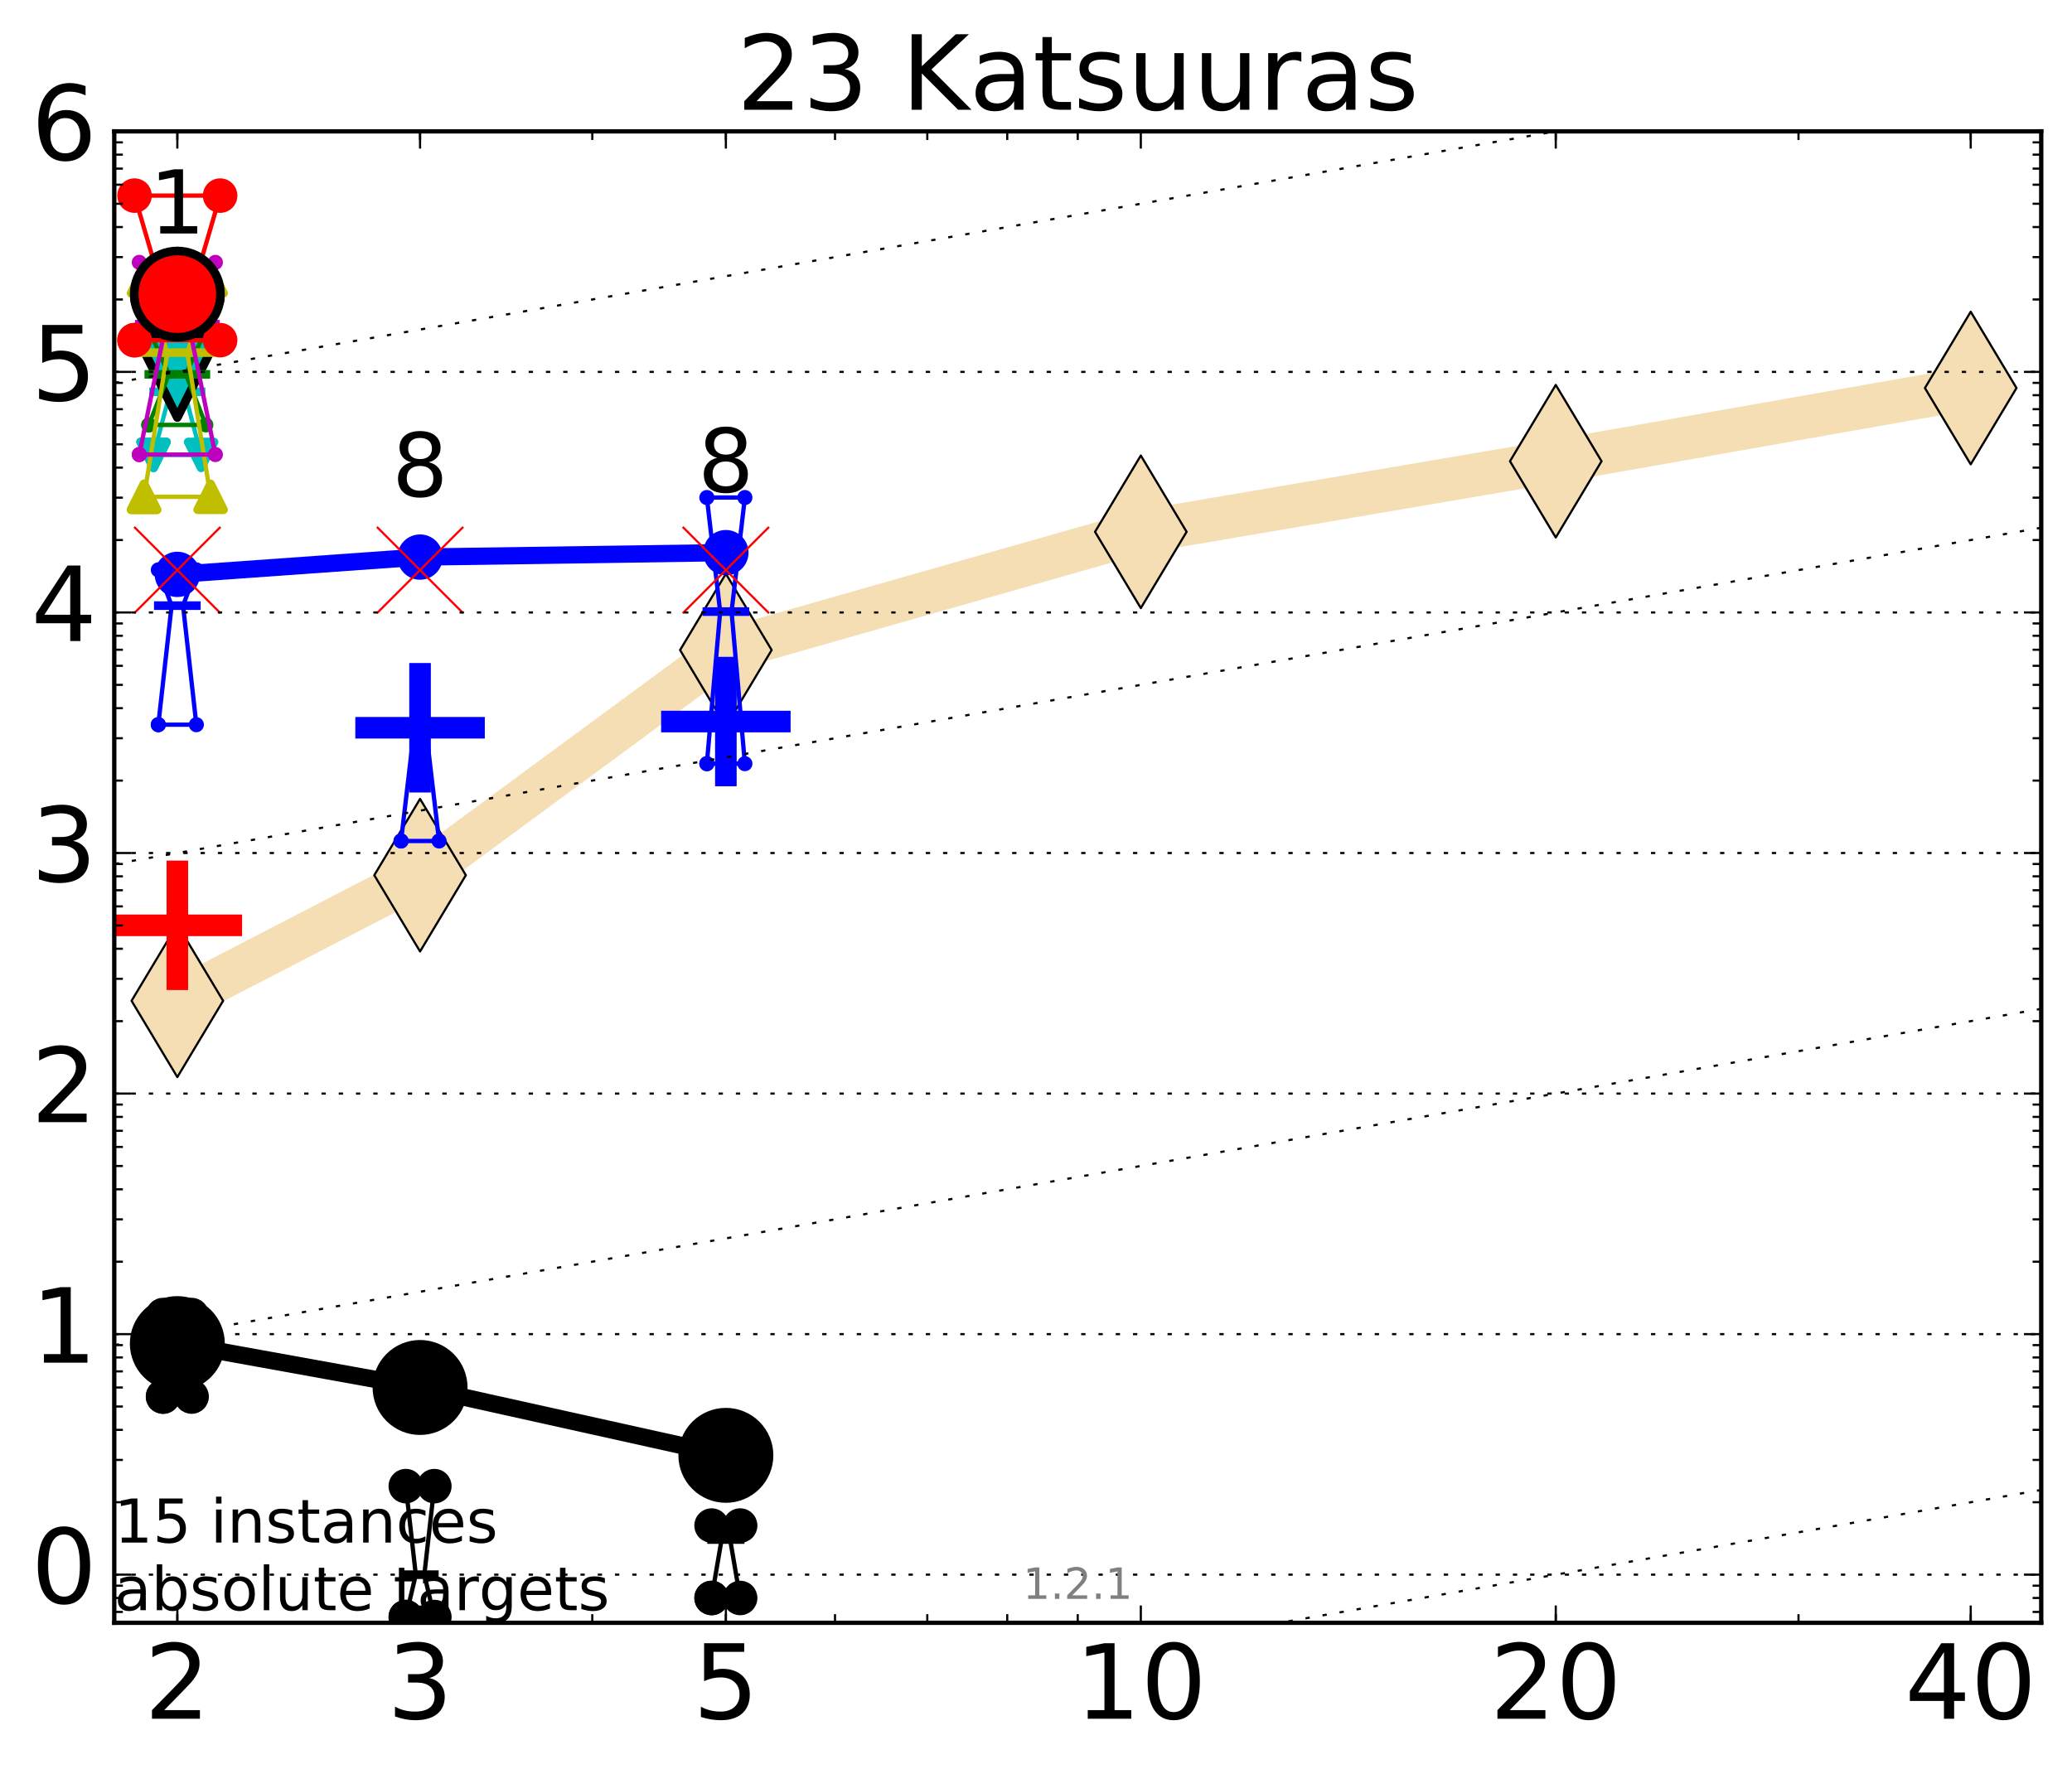 <?xml version="1.0" encoding="utf-8" standalone="no"?>
<!DOCTYPE svg PUBLIC "-//W3C//DTD SVG 1.1//EN"
  "http://www.w3.org/Graphics/SVG/1.1/DTD/svg11.dtd">
<!-- Created with matplotlib (http://matplotlib.org/) -->
<svg height="410pt" version="1.1" viewBox="0 0 480 410" width="480pt" xmlns="http://www.w3.org/2000/svg" xmlns:xlink="http://www.w3.org/1999/xlink">
 <defs>
  <style type="text/css">
*{stroke-linecap:butt;stroke-linejoin:round;stroke-miterlimit:100000;}
  </style>
 </defs>
 <g id="figure_1">
  <g id="patch_1">
   <path d="M 0 410.464 
L 480.07 410.464 
L 480.07 0 
L 0 0 
z
" style="fill:#ffffff;"/>
  </g>
  <g id="axes_1">
   <g id="patch_2">
    <path d="M 26.47 376.036 
L 472.87 376.036 
L 472.87 30.436 
L 26.47 30.436 
z
" style="fill:#ffffff;"/>
   </g>
   <g id="line2d_1">
    <path clip-path="url(#p18bff3bbbe)" d="M 41.082 231.91 
L 97.312 202.802 
L 168.155 150.633 
L 264.282 123.236 
L 360.409 106.873 
L 456.536 89.917 
" style="fill:none;stroke:#f5deb3;stroke-linecap:square;stroke-width:10.0;"/>
    <defs>
     <path d="M -0 17.678 
L 10.607 0 
L 0 -17.678 
L -10.607 -0 
z
" id="m46b527babe" style="stroke:#000000;stroke-linejoin:miter;stroke-width:0.5;"/>
    </defs>
    <g clip-path="url(#p18bff3bbbe)">
     <use style="fill:#f5deb3;stroke:#000000;stroke-linejoin:miter;stroke-width:0.5;" x="41.082" xlink:href="#m46b527babe" y="231.91"/>
     <use style="fill:#f5deb3;stroke:#000000;stroke-linejoin:miter;stroke-width:0.5;" x="97.312" xlink:href="#m46b527babe" y="202.802"/>
     <use style="fill:#f5deb3;stroke:#000000;stroke-linejoin:miter;stroke-width:0.5;" x="168.155" xlink:href="#m46b527babe" y="150.633"/>
     <use style="fill:#f5deb3;stroke:#000000;stroke-linejoin:miter;stroke-width:0.5;" x="264.282" xlink:href="#m46b527babe" y="123.236"/>
     <use style="fill:#f5deb3;stroke:#000000;stroke-linejoin:miter;stroke-width:0.5;" x="360.409" xlink:href="#m46b527babe" y="106.873"/>
     <use style="fill:#f5deb3;stroke:#000000;stroke-linejoin:miter;stroke-width:0.5;" x="456.536" xlink:href="#m46b527babe" y="89.917"/>
    </g>
   </g>
   <g id="line2d_2">
    <defs>
     <path d="M -15 0 
L 15 0 
M 0 15 
L 0 -15 
" id="m64b455bb9e" style="stroke:#ff0000;stroke-width:5.0;"/>
    </defs>
    <g clip-path="url(#p18bff3bbbe)">
     <use style="fill:#ff0000;stroke:#ff0000;stroke-width:5.0;" x="41.082" xlink:href="#m64b455bb9e" y="214.418"/>
    </g>
   </g>
   <g id="line2d_3">
    <defs>
     <path d="M -15 0 
L 15 0 
M 0 15 
L 0 -15 
" id="m94a1ec79d8" style="stroke:#0000ff;stroke-width:5.0;"/>
    </defs>
    <g clip-path="url(#p18bff3bbbe)">
     <use style="fill:#0000ff;stroke:#0000ff;stroke-width:5.0;" x="97.312" xlink:href="#m94a1ec79d8" y="168.641"/>
    </g>
   </g>
   <g id="line2d_4">
    <g clip-path="url(#p18bff3bbbe)">
     <use style="fill:#0000ff;stroke:#0000ff;stroke-width:5.0;" x="168.155" xlink:href="#m94a1ec79d8" y="167.201"/>
    </g>
   </g>
   <g id="line2d_5">
    <path clip-path="url(#p18bff3bbbe)" d="M 37.777 323.619 
L 40.09 309.759 
L 37.777 304.732 
L 44.386 304.732 
L 42.073 309.759 
L 44.386 323.619 
L 37.777 323.619 
" style="fill:none;stroke:#000000;stroke-linecap:square;"/>
    <defs>
     <path d="M 0 0 
C 0 0 0 0 0 0 
C 0 0 0 0 0 0 
C 0 0 0 0 0 0 
C 0 0 0 0 0 0 
C 0 0 0 0 0 0 
C 0 0 0 0 0 0 
C 0 0 0 0 0 0 
C 0 0 0 0 0 0 
z
" id="md5395baf48" style="stroke:#000000;stroke-width:2.0;"/>
    </defs>
    <g clip-path="url(#p18bff3bbbe)">
     <use style="stroke:#000000;stroke-width:2.0;" x="37.777" xlink:href="#md5395baf48" y="323.619"/>
     <use style="stroke:#000000;stroke-width:2.0;" x="40.09" xlink:href="#md5395baf48" y="309.759"/>
     <use style="stroke:#000000;stroke-width:2.0;" x="37.777" xlink:href="#md5395baf48" y="304.732"/>
     <use style="stroke:#000000;stroke-width:2.0;" x="44.386" xlink:href="#md5395baf48" y="304.732"/>
     <use style="stroke:#000000;stroke-width:2.0;" x="42.073" xlink:href="#md5395baf48" y="309.759"/>
     <use style="stroke:#000000;stroke-width:2.0;" x="44.386" xlink:href="#md5395baf48" y="323.619"/>
     <use style="stroke:#000000;stroke-width:2.0;" x="37.777" xlink:href="#md5395baf48" y="323.619"/>
    </g>
   </g>
   <g id="line2d_6">
    <path clip-path="url(#p18bff3bbbe)" d="M 37.777 323.619 
L 44.386 323.619 
L 44.386 304.732 
L 37.777 304.732 
L 37.777 323.619 
" style="fill:none;"/>
    <defs>
     <path d="M 0 3 
C 0.796 3 1.559 2.684 2.121 2.121 
C 2.684 1.559 3 0.796 3 0 
C 3 -0.796 2.684 -1.559 2.121 -2.121 
C 1.559 -2.684 0.796 -3 0 -3 
C -0.796 -3 -1.559 -2.684 -2.121 -2.121 
C -2.684 -1.559 -3 -0.796 -3 0 
C -3 0.796 -2.684 1.559 -2.121 2.121 
C -1.559 2.684 -0.796 3 0 3 
z
" id="m65ea7c1715" style="stroke:#000000;stroke-width:2.0;"/>
    </defs>
    <g clip-path="url(#p18bff3bbbe)">
     <use style="stroke:#000000;stroke-width:2.0;" x="37.777" xlink:href="#m65ea7c1715" y="323.619"/>
     <use style="stroke:#000000;stroke-width:2.0;" x="44.386" xlink:href="#m65ea7c1715" y="323.619"/>
     <use style="stroke:#000000;stroke-width:2.0;" x="44.386" xlink:href="#m65ea7c1715" y="304.732"/>
     <use style="stroke:#000000;stroke-width:2.0;" x="37.777" xlink:href="#m65ea7c1715" y="304.732"/>
     <use style="stroke:#000000;stroke-width:2.0;" x="37.777" xlink:href="#m65ea7c1715" y="323.619"/>
    </g>
   </g>
   <g id="line2d_7">
    <path clip-path="url(#p18bff3bbbe)" d="M 37.777 309.759 
L 44.386 309.759 
" style="fill:none;stroke:#000000;stroke-linecap:square;stroke-width:2.0;"/>
    <g clip-path="url(#p18bff3bbbe)">
     <use style="stroke:#000000;stroke-width:2.0;" x="37.777" xlink:href="#md5395baf48" y="309.759"/>
     <use style="stroke:#000000;stroke-width:2.0;" x="44.386" xlink:href="#md5395baf48" y="309.759"/>
    </g>
   </g>
   <g id="line2d_8">
    <path clip-path="url(#p18bff3bbbe)" d="M 94.008 374.704 
L 96.321 364.888 
L 94.008 344.376 
L 100.617 344.376 
L 98.304 364.888 
L 100.617 374.704 
L 94.008 374.704 
" style="fill:none;stroke:#000000;stroke-linecap:square;"/>
    <g clip-path="url(#p18bff3bbbe)">
     <use style="stroke:#000000;stroke-width:2.0;" x="94.008" xlink:href="#md5395baf48" y="374.704"/>
     <use style="stroke:#000000;stroke-width:2.0;" x="96.321" xlink:href="#md5395baf48" y="364.888"/>
     <use style="stroke:#000000;stroke-width:2.0;" x="94.008" xlink:href="#md5395baf48" y="344.376"/>
     <use style="stroke:#000000;stroke-width:2.0;" x="100.617" xlink:href="#md5395baf48" y="344.376"/>
     <use style="stroke:#000000;stroke-width:2.0;" x="98.304" xlink:href="#md5395baf48" y="364.888"/>
     <use style="stroke:#000000;stroke-width:2.0;" x="100.617" xlink:href="#md5395baf48" y="374.704"/>
     <use style="stroke:#000000;stroke-width:2.0;" x="94.008" xlink:href="#md5395baf48" y="374.704"/>
    </g>
   </g>
   <g id="line2d_9">
    <path clip-path="url(#p18bff3bbbe)" d="M 94.008 374.704 
L 100.617 374.704 
L 100.617 344.376 
L 94.008 344.376 
L 94.008 374.704 
" style="fill:none;"/>
    <g clip-path="url(#p18bff3bbbe)">
     <use style="stroke:#000000;stroke-width:2.0;" x="94.008" xlink:href="#m65ea7c1715" y="374.704"/>
     <use style="stroke:#000000;stroke-width:2.0;" x="100.617" xlink:href="#m65ea7c1715" y="374.704"/>
     <use style="stroke:#000000;stroke-width:2.0;" x="100.617" xlink:href="#m65ea7c1715" y="344.376"/>
     <use style="stroke:#000000;stroke-width:2.0;" x="94.008" xlink:href="#m65ea7c1715" y="344.376"/>
     <use style="stroke:#000000;stroke-width:2.0;" x="94.008" xlink:href="#m65ea7c1715" y="374.704"/>
    </g>
   </g>
   <g id="line2d_10">
    <path clip-path="url(#p18bff3bbbe)" d="M 94.008 364.888 
L 100.617 364.888 
" style="fill:none;stroke:#000000;stroke-linecap:square;stroke-width:2.0;"/>
    <g clip-path="url(#p18bff3bbbe)">
     <use style="stroke:#000000;stroke-width:2.0;" x="94.008" xlink:href="#md5395baf48" y="364.888"/>
     <use style="stroke:#000000;stroke-width:2.0;" x="100.617" xlink:href="#md5395baf48" y="364.888"/>
    </g>
   </g>
   <g id="line2d_11">
    <path clip-path="url(#p18bff3bbbe)" d="M 164.85 370.29 
L 167.163 356.742 
L 164.85 353.51 
L 171.459 353.51 
L 169.146 356.742 
L 171.459 370.29 
L 164.85 370.29 
" style="fill:none;stroke:#000000;stroke-linecap:square;"/>
    <g clip-path="url(#p18bff3bbbe)">
     <use style="stroke:#000000;stroke-width:2.0;" x="164.85" xlink:href="#md5395baf48" y="370.29"/>
     <use style="stroke:#000000;stroke-width:2.0;" x="167.163" xlink:href="#md5395baf48" y="356.742"/>
     <use style="stroke:#000000;stroke-width:2.0;" x="164.85" xlink:href="#md5395baf48" y="353.51"/>
     <use style="stroke:#000000;stroke-width:2.0;" x="171.459" xlink:href="#md5395baf48" y="353.51"/>
     <use style="stroke:#000000;stroke-width:2.0;" x="169.146" xlink:href="#md5395baf48" y="356.742"/>
     <use style="stroke:#000000;stroke-width:2.0;" x="171.459" xlink:href="#md5395baf48" y="370.29"/>
     <use style="stroke:#000000;stroke-width:2.0;" x="164.85" xlink:href="#md5395baf48" y="370.29"/>
    </g>
   </g>
   <g id="line2d_12">
    <path clip-path="url(#p18bff3bbbe)" d="M 164.85 370.29 
L 171.459 370.29 
L 171.459 353.51 
L 164.85 353.51 
L 164.85 370.29 
" style="fill:none;"/>
    <g clip-path="url(#p18bff3bbbe)">
     <use style="stroke:#000000;stroke-width:2.0;" x="164.85" xlink:href="#m65ea7c1715" y="370.29"/>
     <use style="stroke:#000000;stroke-width:2.0;" x="171.459" xlink:href="#m65ea7c1715" y="370.29"/>
     <use style="stroke:#000000;stroke-width:2.0;" x="171.459" xlink:href="#m65ea7c1715" y="353.51"/>
     <use style="stroke:#000000;stroke-width:2.0;" x="164.85" xlink:href="#m65ea7c1715" y="353.51"/>
     <use style="stroke:#000000;stroke-width:2.0;" x="164.85" xlink:href="#m65ea7c1715" y="370.29"/>
    </g>
   </g>
   <g id="line2d_13">
    <path clip-path="url(#p18bff3bbbe)" d="M 164.85 356.742 
L 171.459 356.742 
" style="fill:none;stroke:#000000;stroke-linecap:square;stroke-width:2.0;"/>
    <g clip-path="url(#p18bff3bbbe)">
     <use style="stroke:#000000;stroke-width:2.0;" x="164.85" xlink:href="#md5395baf48" y="356.742"/>
     <use style="stroke:#000000;stroke-width:2.0;" x="171.459" xlink:href="#md5395baf48" y="356.742"/>
    </g>
   </g>
   <g id="line2d_14">
    <path clip-path="url(#p18bff3bbbe)" d="M 41.082 311.341 
L 97.312 321.512 
" style="fill:none;stroke:#000000;stroke-linecap:square;stroke-width:4.0;"/>
    <g clip-path="url(#p18bff3bbbe)">
     <use style="stroke:#000000;stroke-width:2.0;" x="41.082" xlink:href="#md5395baf48" y="311.341"/>
     <use style="stroke:#000000;stroke-width:2.0;" x="97.312" xlink:href="#md5395baf48" y="321.512"/>
    </g>
   </g>
   <g id="line2d_15">
    <path clip-path="url(#p18bff3bbbe)" d="M 97.312 321.512 
L 168.155 337.239 
" style="fill:none;stroke:#000000;stroke-linecap:square;stroke-width:4.0;"/>
    <g clip-path="url(#p18bff3bbbe)">
     <use style="stroke:#000000;stroke-width:2.0;" x="97.312" xlink:href="#md5395baf48" y="321.512"/>
     <use style="stroke:#000000;stroke-width:2.0;" x="168.155" xlink:href="#md5395baf48" y="337.239"/>
    </g>
   </g>
   <g id="line2d_16">
    <path clip-path="url(#p18bff3bbbe)" d="M 41.082 311.341 
L 97.312 321.512 
L 168.155 337.239 
" style="fill:none;"/>
    <defs>
     <path d="M 0 10 
C 2.652 10 5.196 8.946 7.071 7.071 
C 8.946 5.196 10 2.652 10 0 
C 10 -2.652 8.946 -5.196 7.071 -7.071 
C 5.196 -8.946 2.652 -10 0 -10 
C -2.652 -10 -5.196 -8.946 -7.071 -7.071 
C -8.946 -5.196 -10 -2.652 -10 0 
C -10 2.652 -8.946 5.196 -7.071 7.071 
C -5.196 8.946 -2.652 10 0 10 
z
" id="m6344d697aa" style="stroke:#000000;stroke-width:2.0;"/>
    </defs>
    <g clip-path="url(#p18bff3bbbe)">
     <use style="stroke:#000000;stroke-width:2.0;" x="41.082" xlink:href="#m6344d697aa" y="311.341"/>
     <use style="stroke:#000000;stroke-width:2.0;" x="97.312" xlink:href="#m6344d697aa" y="321.512"/>
     <use style="stroke:#000000;stroke-width:2.0;" x="168.155" xlink:href="#m6344d697aa" y="337.239"/>
    </g>
   </g>
   <g id="line2d_17">
    <path clip-path="url(#p18bff3bbbe)" d="M 36.676 167.926 
L 39.76 140.338 
L 36.676 132.054 
L 45.488 132.054 
L 42.403 140.338 
L 45.488 167.926 
L 36.676 167.926 
" style="fill:none;stroke:#0000ff;stroke-linecap:square;"/>
    <defs>
     <path d="M 0 0 
C 0 0 0 0 0 0 
C 0 0 0 0 0 0 
C 0 0 0 0 0 0 
C 0 0 0 0 0 0 
C 0 0 0 0 0 0 
C 0 0 0 0 0 0 
C 0 0 0 0 0 0 
C 0 0 0 0 0 0 
z
" id="ma1328172ae" style="stroke:#0000ff;stroke-width:0.5;"/>
    </defs>
    <g clip-path="url(#p18bff3bbbe)">
     <use style="fill:#0000ff;stroke:#0000ff;stroke-width:0.5;" x="36.676" xlink:href="#ma1328172ae" y="167.926"/>
     <use style="fill:#0000ff;stroke:#0000ff;stroke-width:0.5;" x="39.76" xlink:href="#ma1328172ae" y="140.338"/>
     <use style="fill:#0000ff;stroke:#0000ff;stroke-width:0.5;" x="36.676" xlink:href="#ma1328172ae" y="132.054"/>
     <use style="fill:#0000ff;stroke:#0000ff;stroke-width:0.5;" x="45.488" xlink:href="#ma1328172ae" y="132.054"/>
     <use style="fill:#0000ff;stroke:#0000ff;stroke-width:0.5;" x="42.403" xlink:href="#ma1328172ae" y="140.338"/>
     <use style="fill:#0000ff;stroke:#0000ff;stroke-width:0.5;" x="45.488" xlink:href="#ma1328172ae" y="167.926"/>
     <use style="fill:#0000ff;stroke:#0000ff;stroke-width:0.5;" x="36.676" xlink:href="#ma1328172ae" y="167.926"/>
    </g>
   </g>
   <g id="line2d_18">
    <path clip-path="url(#p18bff3bbbe)" d="M 36.676 167.926 
L 45.488 167.926 
L 45.488 132.054 
L 36.676 132.054 
L 36.676 167.926 
" style="fill:none;"/>
    <defs>
     <path d="M 0 1.5 
C 0.398 1.5 0.779 1.342 1.061 1.061 
C 1.342 0.779 1.5 0.398 1.5 0 
C 1.5 -0.398 1.342 -0.779 1.061 -1.061 
C 0.779 -1.342 0.398 -1.5 0 -1.5 
C -0.398 -1.5 -0.779 -1.342 -1.061 -1.061 
C -1.342 -0.779 -1.5 -0.398 -1.5 0 
C -1.5 0.398 -1.342 0.779 -1.061 1.061 
C -0.779 1.342 -0.398 1.5 0 1.5 
z
" id="ma504b679e3" style="stroke:#0000ff;stroke-width:0.5;"/>
    </defs>
    <g clip-path="url(#p18bff3bbbe)">
     <use style="fill:#0000ff;stroke:#0000ff;stroke-width:0.5;" x="36.676" xlink:href="#ma504b679e3" y="167.926"/>
     <use style="fill:#0000ff;stroke:#0000ff;stroke-width:0.5;" x="45.488" xlink:href="#ma504b679e3" y="167.926"/>
     <use style="fill:#0000ff;stroke:#0000ff;stroke-width:0.5;" x="45.488" xlink:href="#ma504b679e3" y="132.054"/>
     <use style="fill:#0000ff;stroke:#0000ff;stroke-width:0.5;" x="36.676" xlink:href="#ma504b679e3" y="132.054"/>
     <use style="fill:#0000ff;stroke:#0000ff;stroke-width:0.5;" x="36.676" xlink:href="#ma504b679e3" y="167.926"/>
    </g>
   </g>
   <g id="line2d_19">
    <path clip-path="url(#p18bff3bbbe)" d="M 36.676 140.338 
L 45.488 140.338 
" style="fill:none;stroke:#0000ff;stroke-linecap:square;stroke-width:2.0;"/>
    <g clip-path="url(#p18bff3bbbe)">
     <use style="fill:#0000ff;stroke:#0000ff;stroke-width:0.5;" x="36.676" xlink:href="#ma1328172ae" y="140.338"/>
     <use style="fill:#0000ff;stroke:#0000ff;stroke-width:0.5;" x="45.488" xlink:href="#ma1328172ae" y="140.338"/>
    </g>
   </g>
   <g id="line2d_20">
    <path clip-path="url(#p18bff3bbbe)" d="M 92.906 194.875 
L 95.991 168.64 
L 92.906 168.21 
L 101.718 168.21 
L 98.634 168.64 
L 101.718 194.875 
L 92.906 194.875 
" style="fill:none;stroke:#0000ff;stroke-linecap:square;"/>
    <g clip-path="url(#p18bff3bbbe)">
     <use style="fill:#0000ff;stroke:#0000ff;stroke-width:0.5;" x="92.906" xlink:href="#ma1328172ae" y="194.875"/>
     <use style="fill:#0000ff;stroke:#0000ff;stroke-width:0.5;" x="95.991" xlink:href="#ma1328172ae" y="168.64"/>
     <use style="fill:#0000ff;stroke:#0000ff;stroke-width:0.5;" x="92.906" xlink:href="#ma1328172ae" y="168.21"/>
     <use style="fill:#0000ff;stroke:#0000ff;stroke-width:0.5;" x="101.718" xlink:href="#ma1328172ae" y="168.21"/>
     <use style="fill:#0000ff;stroke:#0000ff;stroke-width:0.5;" x="98.634" xlink:href="#ma1328172ae" y="168.64"/>
     <use style="fill:#0000ff;stroke:#0000ff;stroke-width:0.5;" x="101.718" xlink:href="#ma1328172ae" y="194.875"/>
     <use style="fill:#0000ff;stroke:#0000ff;stroke-width:0.5;" x="92.906" xlink:href="#ma1328172ae" y="194.875"/>
    </g>
   </g>
   <g id="line2d_21">
    <path clip-path="url(#p18bff3bbbe)" d="M 92.906 194.875 
L 101.718 194.875 
L 101.718 168.21 
L 92.906 168.21 
L 92.906 194.875 
" style="fill:none;"/>
    <g clip-path="url(#p18bff3bbbe)">
     <use style="fill:#0000ff;stroke:#0000ff;stroke-width:0.5;" x="92.906" xlink:href="#ma504b679e3" y="194.875"/>
     <use style="fill:#0000ff;stroke:#0000ff;stroke-width:0.5;" x="101.718" xlink:href="#ma504b679e3" y="194.875"/>
     <use style="fill:#0000ff;stroke:#0000ff;stroke-width:0.5;" x="101.718" xlink:href="#ma504b679e3" y="168.21"/>
     <use style="fill:#0000ff;stroke:#0000ff;stroke-width:0.5;" x="92.906" xlink:href="#ma504b679e3" y="168.21"/>
     <use style="fill:#0000ff;stroke:#0000ff;stroke-width:0.5;" x="92.906" xlink:href="#ma504b679e3" y="194.875"/>
    </g>
   </g>
   <g id="line2d_22">
    <path clip-path="url(#p18bff3bbbe)" d="M 92.906 168.64 
L 101.718 168.64 
" style="fill:none;stroke:#0000ff;stroke-linecap:square;stroke-width:2.0;"/>
    <g clip-path="url(#p18bff3bbbe)">
     <use style="fill:#0000ff;stroke:#0000ff;stroke-width:0.5;" x="92.906" xlink:href="#ma1328172ae" y="168.64"/>
     <use style="fill:#0000ff;stroke:#0000ff;stroke-width:0.5;" x="101.718" xlink:href="#ma1328172ae" y="168.64"/>
    </g>
   </g>
   <g id="line2d_23">
    <path clip-path="url(#p18bff3bbbe)" d="M 163.749 176.959 
L 166.833 141.723 
L 163.749 115.293 
L 172.561 115.293 
L 169.476 141.723 
L 172.561 176.959 
L 163.749 176.959 
" style="fill:none;stroke:#0000ff;stroke-linecap:square;"/>
    <g clip-path="url(#p18bff3bbbe)">
     <use style="fill:#0000ff;stroke:#0000ff;stroke-width:0.5;" x="163.749" xlink:href="#ma1328172ae" y="176.959"/>
     <use style="fill:#0000ff;stroke:#0000ff;stroke-width:0.5;" x="166.833" xlink:href="#ma1328172ae" y="141.723"/>
     <use style="fill:#0000ff;stroke:#0000ff;stroke-width:0.5;" x="163.749" xlink:href="#ma1328172ae" y="115.293"/>
     <use style="fill:#0000ff;stroke:#0000ff;stroke-width:0.5;" x="172.561" xlink:href="#ma1328172ae" y="115.293"/>
     <use style="fill:#0000ff;stroke:#0000ff;stroke-width:0.5;" x="169.476" xlink:href="#ma1328172ae" y="141.723"/>
     <use style="fill:#0000ff;stroke:#0000ff;stroke-width:0.5;" x="172.561" xlink:href="#ma1328172ae" y="176.959"/>
     <use style="fill:#0000ff;stroke:#0000ff;stroke-width:0.5;" x="163.749" xlink:href="#ma1328172ae" y="176.959"/>
    </g>
   </g>
   <g id="line2d_24">
    <path clip-path="url(#p18bff3bbbe)" d="M 163.749 176.959 
L 172.561 176.959 
L 172.561 115.293 
L 163.749 115.293 
L 163.749 176.959 
" style="fill:none;"/>
    <g clip-path="url(#p18bff3bbbe)">
     <use style="fill:#0000ff;stroke:#0000ff;stroke-width:0.5;" x="163.749" xlink:href="#ma504b679e3" y="176.959"/>
     <use style="fill:#0000ff;stroke:#0000ff;stroke-width:0.5;" x="172.561" xlink:href="#ma504b679e3" y="176.959"/>
     <use style="fill:#0000ff;stroke:#0000ff;stroke-width:0.5;" x="172.561" xlink:href="#ma504b679e3" y="115.293"/>
     <use style="fill:#0000ff;stroke:#0000ff;stroke-width:0.5;" x="163.749" xlink:href="#ma504b679e3" y="115.293"/>
     <use style="fill:#0000ff;stroke:#0000ff;stroke-width:0.5;" x="163.749" xlink:href="#ma504b679e3" y="176.959"/>
    </g>
   </g>
   <g id="line2d_25">
    <path clip-path="url(#p18bff3bbbe)" d="M 163.749 141.723 
L 172.561 141.723 
" style="fill:none;stroke:#0000ff;stroke-linecap:square;stroke-width:2.0;"/>
    <g clip-path="url(#p18bff3bbbe)">
     <use style="fill:#0000ff;stroke:#0000ff;stroke-width:0.5;" x="163.749" xlink:href="#ma1328172ae" y="141.723"/>
     <use style="fill:#0000ff;stroke:#0000ff;stroke-width:0.5;" x="172.561" xlink:href="#ma1328172ae" y="141.723"/>
    </g>
   </g>
   <g id="line2d_26">
    <path clip-path="url(#p18bff3bbbe)" d="M 41.082 133.097 
L 97.312 129.088 
" style="fill:none;stroke:#0000ff;stroke-linecap:square;stroke-width:4.0;"/>
    <g clip-path="url(#p18bff3bbbe)">
     <use style="fill:#0000ff;stroke:#0000ff;stroke-width:0.5;" x="41.082" xlink:href="#ma1328172ae" y="133.097"/>
     <use style="fill:#0000ff;stroke:#0000ff;stroke-width:0.5;" x="97.312" xlink:href="#ma1328172ae" y="129.088"/>
    </g>
   </g>
   <g id="line2d_27">
    <path clip-path="url(#p18bff3bbbe)" d="M 97.312 129.088 
L 168.155 128.06 
" style="fill:none;stroke:#0000ff;stroke-linecap:square;stroke-width:4.0;"/>
    <g clip-path="url(#p18bff3bbbe)">
     <use style="fill:#0000ff;stroke:#0000ff;stroke-width:0.5;" x="97.312" xlink:href="#ma1328172ae" y="129.088"/>
     <use style="fill:#0000ff;stroke:#0000ff;stroke-width:0.5;" x="168.155" xlink:href="#ma1328172ae" y="128.06"/>
    </g>
   </g>
   <g id="line2d_28">
    <path clip-path="url(#p18bff3bbbe)" d="M 41.082 133.097 
L 97.312 129.088 
L 168.155 128.06 
" style="fill:none;"/>
    <defs>
     <path d="M 0 5 
C 1.326 5 2.598 4.473 3.536 3.536 
C 4.473 2.598 5 1.326 5 0 
C 5 -1.326 4.473 -2.598 3.536 -3.536 
C 2.598 -4.473 1.326 -5 0 -5 
C -1.326 -5 -2.598 -4.473 -3.536 -3.536 
C -4.473 -2.598 -5 -1.326 -5 0 
C -5 1.326 -4.473 2.598 -3.536 3.536 
C -2.598 4.473 -1.326 5 0 5 
z
" id="mf07bd7a7a1" style="stroke:#0000ff;stroke-width:0.5;"/>
    </defs>
    <g clip-path="url(#p18bff3bbbe)">
     <use style="fill:#0000ff;stroke:#0000ff;stroke-width:0.5;" x="41.082" xlink:href="#mf07bd7a7a1" y="133.097"/>
     <use style="fill:#0000ff;stroke:#0000ff;stroke-width:0.5;" x="97.312" xlink:href="#mf07bd7a7a1" y="129.088"/>
     <use style="fill:#0000ff;stroke:#0000ff;stroke-width:0.5;" x="168.155" xlink:href="#mf07bd7a7a1" y="128.06"/>
    </g>
   </g>
   <g id="line2d_29">
    <path clip-path="url(#p18bff3bbbe)" d="M 35.574 105.416 
L 39.429 90.792 
L 35.574 78.891 
L 46.589 78.891 
L 42.734 90.792 
L 46.589 105.416 
L 35.574 105.416 
" style="fill:none;stroke:#00bfbf;stroke-linecap:square;"/>
    <defs>
     <path d="M 0 0 
L 0 0 
L 0 0 
z
" id="ma7e449b122" style="stroke:#00bfbf;stroke-linejoin:miter;stroke-width:2.0;"/>
    </defs>
    <g clip-path="url(#p18bff3bbbe)">
     <use style="fill:#00bfbf;stroke:#00bfbf;stroke-linejoin:miter;stroke-width:2.0;" x="35.574" xlink:href="#ma7e449b122" y="105.416"/>
     <use style="fill:#00bfbf;stroke:#00bfbf;stroke-linejoin:miter;stroke-width:2.0;" x="39.429" xlink:href="#ma7e449b122" y="90.792"/>
     <use style="fill:#00bfbf;stroke:#00bfbf;stroke-linejoin:miter;stroke-width:2.0;" x="35.574" xlink:href="#ma7e449b122" y="78.891"/>
     <use style="fill:#00bfbf;stroke:#00bfbf;stroke-linejoin:miter;stroke-width:2.0;" x="46.589" xlink:href="#ma7e449b122" y="78.891"/>
     <use style="fill:#00bfbf;stroke:#00bfbf;stroke-linejoin:miter;stroke-width:2.0;" x="42.734" xlink:href="#ma7e449b122" y="90.792"/>
     <use style="fill:#00bfbf;stroke:#00bfbf;stroke-linejoin:miter;stroke-width:2.0;" x="46.589" xlink:href="#ma7e449b122" y="105.416"/>
     <use style="fill:#00bfbf;stroke:#00bfbf;stroke-linejoin:miter;stroke-width:2.0;" x="35.574" xlink:href="#ma7e449b122" y="105.416"/>
    </g>
   </g>
   <g id="line2d_30">
    <path clip-path="url(#p18bff3bbbe)" d="M 35.574 105.416 
L 46.589 105.416 
L 46.589 78.891 
L 35.574 78.891 
L 35.574 105.416 
" style="fill:none;"/>
    <defs>
     <path d="M -0 3 
L 3 -3 
L -3 -3 
z
" id="m649fe5ebda" style="stroke:#00bfbf;stroke-linejoin:miter;stroke-width:2.0;"/>
    </defs>
    <g clip-path="url(#p18bff3bbbe)">
     <use style="fill:#00bfbf;stroke:#00bfbf;stroke-linejoin:miter;stroke-width:2.0;" x="35.574" xlink:href="#m649fe5ebda" y="105.416"/>
     <use style="fill:#00bfbf;stroke:#00bfbf;stroke-linejoin:miter;stroke-width:2.0;" x="46.589" xlink:href="#m649fe5ebda" y="105.416"/>
     <use style="fill:#00bfbf;stroke:#00bfbf;stroke-linejoin:miter;stroke-width:2.0;" x="46.589" xlink:href="#m649fe5ebda" y="78.891"/>
     <use style="fill:#00bfbf;stroke:#00bfbf;stroke-linejoin:miter;stroke-width:2.0;" x="35.574" xlink:href="#m649fe5ebda" y="78.891"/>
     <use style="fill:#00bfbf;stroke:#00bfbf;stroke-linejoin:miter;stroke-width:2.0;" x="35.574" xlink:href="#m649fe5ebda" y="105.416"/>
    </g>
   </g>
   <g id="line2d_31">
    <path clip-path="url(#p18bff3bbbe)" d="M 35.574 90.792 
L 46.589 90.792 
" style="fill:none;stroke:#00bfbf;stroke-linecap:square;stroke-width:2.0;"/>
    <g clip-path="url(#p18bff3bbbe)">
     <use style="fill:#00bfbf;stroke:#00bfbf;stroke-linejoin:miter;stroke-width:2.0;" x="35.574" xlink:href="#ma7e449b122" y="90.792"/>
     <use style="fill:#00bfbf;stroke:#00bfbf;stroke-linejoin:miter;stroke-width:2.0;" x="46.589" xlink:href="#ma7e449b122" y="90.792"/>
    </g>
   </g>
   <g id="line2d_32">
    <path clip-path="url(#p18bff3bbbe)" d="M 41.082 86.755 
" style="fill:none;"/>
    <defs>
     <path d="M -0 10 
L 10 -10 
L -10 -10 
z
" id="mf609240887" style="stroke:#000000;stroke-linejoin:miter;stroke-width:2.0;"/>
    </defs>
    <g clip-path="url(#p18bff3bbbe)">
     <use style="fill:#00bfbf;stroke:#000000;stroke-linejoin:miter;stroke-width:2.0;" x="41.082" xlink:href="#mf609240887" y="86.755"/>
    </g>
   </g>
   <g id="line2d_33">
    <path clip-path="url(#p18bff3bbbe)" d="M 34.473 98.464 
L 39.099 86.741 
L 34.473 76.33 
L 47.691 76.33 
L 43.064 86.741 
L 47.691 98.464 
L 34.473 98.464 
" style="fill:none;stroke:#008000;stroke-linecap:square;"/>
    <defs>
     <path d="M 0 0 
C 0 0 0 0 0 0 
C 0 0 0 0 0 0 
C 0 0 0 0 0 0 
C 0 0 0 0 0 0 
C 0 0 0 0 0 0 
C 0 0 0 0 0 0 
C 0 0 0 0 0 0 
C 0 0 0 0 0 0 
z
" id="mcc208843b5" style="stroke:#008000;stroke-width:0.5;"/>
    </defs>
    <g clip-path="url(#p18bff3bbbe)">
     <use style="fill:#008000;stroke:#008000;stroke-width:0.5;" x="34.473" xlink:href="#mcc208843b5" y="98.464"/>
     <use style="fill:#008000;stroke:#008000;stroke-width:0.5;" x="39.099" xlink:href="#mcc208843b5" y="86.741"/>
     <use style="fill:#008000;stroke:#008000;stroke-width:0.5;" x="34.473" xlink:href="#mcc208843b5" y="76.33"/>
     <use style="fill:#008000;stroke:#008000;stroke-width:0.5;" x="47.691" xlink:href="#mcc208843b5" y="76.33"/>
     <use style="fill:#008000;stroke:#008000;stroke-width:0.5;" x="43.064" xlink:href="#mcc208843b5" y="86.741"/>
     <use style="fill:#008000;stroke:#008000;stroke-width:0.5;" x="47.691" xlink:href="#mcc208843b5" y="98.464"/>
     <use style="fill:#008000;stroke:#008000;stroke-width:0.5;" x="34.473" xlink:href="#mcc208843b5" y="98.464"/>
    </g>
   </g>
   <g id="line2d_34">
    <path clip-path="url(#p18bff3bbbe)" d="M 34.473 98.464 
L 47.691 98.464 
L 47.691 76.33 
L 34.473 76.33 
L 34.473 98.464 
" style="fill:none;"/>
    <defs>
     <path d="M 0 1.5 
C 0.398 1.5 0.779 1.342 1.061 1.061 
C 1.342 0.779 1.5 0.398 1.5 0 
C 1.5 -0.398 1.342 -0.779 1.061 -1.061 
C 0.779 -1.342 0.398 -1.5 0 -1.5 
C -0.398 -1.5 -0.779 -1.342 -1.061 -1.061 
C -1.342 -0.779 -1.5 -0.398 -1.5 0 
C -1.5 0.398 -1.342 0.779 -1.061 1.061 
C -0.779 1.342 -0.398 1.5 0 1.5 
z
" id="mff9468d136" style="stroke:#008000;stroke-width:0.5;"/>
    </defs>
    <g clip-path="url(#p18bff3bbbe)">
     <use style="fill:#008000;stroke:#008000;stroke-width:0.5;" x="34.473" xlink:href="#mff9468d136" y="98.464"/>
     <use style="fill:#008000;stroke:#008000;stroke-width:0.5;" x="47.691" xlink:href="#mff9468d136" y="98.464"/>
     <use style="fill:#008000;stroke:#008000;stroke-width:0.5;" x="47.691" xlink:href="#mff9468d136" y="76.33"/>
     <use style="fill:#008000;stroke:#008000;stroke-width:0.5;" x="34.473" xlink:href="#mff9468d136" y="76.33"/>
     <use style="fill:#008000;stroke:#008000;stroke-width:0.5;" x="34.473" xlink:href="#mff9468d136" y="98.464"/>
    </g>
   </g>
   <g id="line2d_35">
    <path clip-path="url(#p18bff3bbbe)" d="M 34.473 86.741 
L 47.691 86.741 
" style="fill:none;stroke:#008000;stroke-linecap:square;stroke-width:2.0;"/>
    <g clip-path="url(#p18bff3bbbe)">
     <use style="fill:#008000;stroke:#008000;stroke-width:0.5;" x="34.473" xlink:href="#mcc208843b5" y="86.741"/>
     <use style="fill:#008000;stroke:#008000;stroke-width:0.5;" x="47.691" xlink:href="#mcc208843b5" y="86.741"/>
    </g>
   </g>
   <g id="line2d_36">
    <path clip-path="url(#p18bff3bbbe)" d="M 41.082 68.194 
" style="fill:none;"/>
    <defs>
     <path d="M 0 5 
C 1.326 5 2.598 4.473 3.536 3.536 
C 4.473 2.598 5 1.326 5 0 
C 5 -1.326 4.473 -2.598 3.536 -3.536 
C 2.598 -4.473 1.326 -5 0 -5 
C -1.326 -5 -2.598 -4.473 -3.536 -3.536 
C -4.473 -2.598 -5 -1.326 -5 0 
C -5 1.326 -4.473 2.598 -3.536 3.536 
C -2.598 4.473 -1.326 5 0 5 
z
" id="mebd41d6f68" style="stroke:#008000;stroke-width:0.5;"/>
    </defs>
    <g clip-path="url(#p18bff3bbbe)">
     <use style="fill:#008000;stroke:#008000;stroke-width:0.5;" x="41.082" xlink:href="#mebd41d6f68" y="68.194"/>
    </g>
   </g>
   <g id="line2d_37">
    <path clip-path="url(#p18bff3bbbe)" d="M 33.371 115.124 
L 38.768 81.714 
L 33.371 64.959 
L 48.792 64.959 
L 43.395 81.714 
L 48.792 115.124 
L 33.371 115.124 
" style="fill:none;stroke:#bfbf00;stroke-linecap:square;"/>
    <defs>
     <path d="M 0 0 
L 0 0 
L 0 0 
z
" id="mfc430aa239" style="stroke:#bfbf00;stroke-linejoin:miter;stroke-width:2.0;"/>
    </defs>
    <g clip-path="url(#p18bff3bbbe)">
     <use style="fill:#bfbf00;stroke:#bfbf00;stroke-linejoin:miter;stroke-width:2.0;" x="33.371" xlink:href="#mfc430aa239" y="115.124"/>
     <use style="fill:#bfbf00;stroke:#bfbf00;stroke-linejoin:miter;stroke-width:2.0;" x="38.768" xlink:href="#mfc430aa239" y="81.714"/>
     <use style="fill:#bfbf00;stroke:#bfbf00;stroke-linejoin:miter;stroke-width:2.0;" x="33.371" xlink:href="#mfc430aa239" y="64.959"/>
     <use style="fill:#bfbf00;stroke:#bfbf00;stroke-linejoin:miter;stroke-width:2.0;" x="48.792" xlink:href="#mfc430aa239" y="64.959"/>
     <use style="fill:#bfbf00;stroke:#bfbf00;stroke-linejoin:miter;stroke-width:2.0;" x="43.395" xlink:href="#mfc430aa239" y="81.714"/>
     <use style="fill:#bfbf00;stroke:#bfbf00;stroke-linejoin:miter;stroke-width:2.0;" x="48.792" xlink:href="#mfc430aa239" y="115.124"/>
     <use style="fill:#bfbf00;stroke:#bfbf00;stroke-linejoin:miter;stroke-width:2.0;" x="33.371" xlink:href="#mfc430aa239" y="115.124"/>
    </g>
   </g>
   <g id="line2d_38">
    <path clip-path="url(#p18bff3bbbe)" d="M 33.371 115.124 
L 48.792 115.124 
L 48.792 64.959 
L 33.371 64.959 
L 33.371 115.124 
" style="fill:none;"/>
    <defs>
     <path d="M 0 -3 
L -3 3 
L 3 3 
z
" id="m0d4dbc7486" style="stroke:#bfbf00;stroke-linejoin:miter;stroke-width:2.0;"/>
    </defs>
    <g clip-path="url(#p18bff3bbbe)">
     <use style="fill:#bfbf00;stroke:#bfbf00;stroke-linejoin:miter;stroke-width:2.0;" x="33.371" xlink:href="#m0d4dbc7486" y="115.124"/>
     <use style="fill:#bfbf00;stroke:#bfbf00;stroke-linejoin:miter;stroke-width:2.0;" x="48.792" xlink:href="#m0d4dbc7486" y="115.124"/>
     <use style="fill:#bfbf00;stroke:#bfbf00;stroke-linejoin:miter;stroke-width:2.0;" x="48.792" xlink:href="#m0d4dbc7486" y="64.959"/>
     <use style="fill:#bfbf00;stroke:#bfbf00;stroke-linejoin:miter;stroke-width:2.0;" x="33.371" xlink:href="#m0d4dbc7486" y="64.959"/>
     <use style="fill:#bfbf00;stroke:#bfbf00;stroke-linejoin:miter;stroke-width:2.0;" x="33.371" xlink:href="#m0d4dbc7486" y="115.124"/>
    </g>
   </g>
   <g id="line2d_39">
    <path clip-path="url(#p18bff3bbbe)" d="M 33.371 81.714 
L 48.792 81.714 
" style="fill:none;stroke:#bfbf00;stroke-linecap:square;stroke-width:2.0;"/>
    <g clip-path="url(#p18bff3bbbe)">
     <use style="fill:#bfbf00;stroke:#bfbf00;stroke-linejoin:miter;stroke-width:2.0;" x="33.371" xlink:href="#mfc430aa239" y="81.714"/>
     <use style="fill:#bfbf00;stroke:#bfbf00;stroke-linejoin:miter;stroke-width:2.0;" x="48.792" xlink:href="#mfc430aa239" y="81.714"/>
    </g>
   </g>
   <g id="line2d_40">
    <path clip-path="url(#p18bff3bbbe)" d="M 41.082 68.188 
" style="fill:none;"/>
    <defs>
     <path d="M 0 -10 
L -10 10 
L 10 10 
z
" id="m8e04412921" style="stroke:#000000;stroke-linejoin:miter;stroke-width:2.0;"/>
    </defs>
    <g clip-path="url(#p18bff3bbbe)">
     <use style="fill:#bfbf00;stroke:#000000;stroke-linejoin:miter;stroke-width:2.0;" x="41.082" xlink:href="#m8e04412921" y="68.188"/>
    </g>
   </g>
   <g id="line2d_41">
    <path clip-path="url(#p18bff3bbbe)" d="M 32.27 105.329 
L 38.438 75.129 
L 32.27 60.795 
L 49.893 60.795 
L 43.725 75.129 
L 49.893 105.329 
L 32.27 105.329 
" style="fill:none;stroke:#bf00bf;stroke-linecap:square;"/>
    <defs>
     <path d="M 0 0 
C 0 0 0 0 0 0 
C 0 0 0 0 0 0 
C 0 0 0 0 0 0 
C 0 0 0 0 0 0 
C 0 0 0 0 0 0 
C 0 0 0 0 0 0 
C 0 0 0 0 0 0 
C 0 0 0 0 0 0 
z
" id="m3e0d9803c8" style="stroke:#bf00bf;stroke-width:0.5;"/>
    </defs>
    <g clip-path="url(#p18bff3bbbe)">
     <use style="fill:#bf00bf;stroke:#bf00bf;stroke-width:0.5;" x="32.27" xlink:href="#m3e0d9803c8" y="105.329"/>
     <use style="fill:#bf00bf;stroke:#bf00bf;stroke-width:0.5;" x="38.438" xlink:href="#m3e0d9803c8" y="75.129"/>
     <use style="fill:#bf00bf;stroke:#bf00bf;stroke-width:0.5;" x="32.27" xlink:href="#m3e0d9803c8" y="60.795"/>
     <use style="fill:#bf00bf;stroke:#bf00bf;stroke-width:0.5;" x="49.893" xlink:href="#m3e0d9803c8" y="60.795"/>
     <use style="fill:#bf00bf;stroke:#bf00bf;stroke-width:0.5;" x="43.725" xlink:href="#m3e0d9803c8" y="75.129"/>
     <use style="fill:#bf00bf;stroke:#bf00bf;stroke-width:0.5;" x="49.893" xlink:href="#m3e0d9803c8" y="105.329"/>
     <use style="fill:#bf00bf;stroke:#bf00bf;stroke-width:0.5;" x="32.27" xlink:href="#m3e0d9803c8" y="105.329"/>
    </g>
   </g>
   <g id="line2d_42">
    <path clip-path="url(#p18bff3bbbe)" d="M 32.27 105.329 
L 49.893 105.329 
L 49.893 60.795 
L 32.27 60.795 
L 32.27 105.329 
" style="fill:none;"/>
    <defs>
     <path d="M 0 1.5 
C 0.398 1.5 0.779 1.342 1.061 1.061 
C 1.342 0.779 1.5 0.398 1.5 0 
C 1.5 -0.398 1.342 -0.779 1.061 -1.061 
C 0.779 -1.342 0.398 -1.5 0 -1.5 
C -0.398 -1.5 -0.779 -1.342 -1.061 -1.061 
C -1.342 -0.779 -1.5 -0.398 -1.5 0 
C -1.5 0.398 -1.342 0.779 -1.061 1.061 
C -0.779 1.342 -0.398 1.5 0 1.5 
z
" id="m407449d8af" style="stroke:#bf00bf;stroke-width:0.5;"/>
    </defs>
    <g clip-path="url(#p18bff3bbbe)">
     <use style="fill:#bf00bf;stroke:#bf00bf;stroke-width:0.5;" x="32.27" xlink:href="#m407449d8af" y="105.329"/>
     <use style="fill:#bf00bf;stroke:#bf00bf;stroke-width:0.5;" x="49.893" xlink:href="#m407449d8af" y="105.329"/>
     <use style="fill:#bf00bf;stroke:#bf00bf;stroke-width:0.5;" x="49.893" xlink:href="#m407449d8af" y="60.795"/>
     <use style="fill:#bf00bf;stroke:#bf00bf;stroke-width:0.5;" x="32.27" xlink:href="#m407449d8af" y="60.795"/>
     <use style="fill:#bf00bf;stroke:#bf00bf;stroke-width:0.5;" x="32.27" xlink:href="#m407449d8af" y="105.329"/>
    </g>
   </g>
   <g id="line2d_43">
    <path clip-path="url(#p18bff3bbbe)" d="M 32.27 75.129 
L 49.893 75.129 
" style="fill:none;stroke:#bf00bf;stroke-linecap:square;stroke-width:2.0;"/>
    <g clip-path="url(#p18bff3bbbe)">
     <use style="fill:#bf00bf;stroke:#bf00bf;stroke-width:0.5;" x="32.27" xlink:href="#m3e0d9803c8" y="75.129"/>
     <use style="fill:#bf00bf;stroke:#bf00bf;stroke-width:0.5;" x="49.893" xlink:href="#m3e0d9803c8" y="75.129"/>
    </g>
   </g>
   <g id="line2d_44">
    <path clip-path="url(#p18bff3bbbe)" d="M 41.082 68.178 
" style="fill:none;"/>
    <defs>
     <path d="M 0 5 
C 1.326 5 2.598 4.473 3.536 3.536 
C 4.473 2.598 5 1.326 5 0 
C 5 -1.326 4.473 -2.598 3.536 -3.536 
C 2.598 -4.473 1.326 -5 0 -5 
C -1.326 -5 -2.598 -4.473 -3.536 -3.536 
C -4.473 -2.598 -5 -1.326 -5 0 
C -5 1.326 -4.473 2.598 -3.536 3.536 
C -2.598 4.473 -1.326 5 0 5 
z
" id="mf2264bee73" style="stroke:#bf00bf;stroke-width:0.5;"/>
    </defs>
    <g clip-path="url(#p18bff3bbbe)">
     <use style="fill:#bf00bf;stroke:#bf00bf;stroke-width:0.5;" x="41.082" xlink:href="#mf2264bee73" y="68.178"/>
    </g>
   </g>
   <g id="line2d_45">
    <path clip-path="url(#p18bff3bbbe)" d="M 31.168 78.823 
L 38.108 69.037 
L 31.168 45.33 
L 50.995 45.33 
L 44.056 69.037 
L 50.995 78.823 
L 31.168 78.823 
" style="fill:none;stroke:#ff0000;stroke-linecap:square;"/>
    <defs>
     <path d="M 0 0 
C 0 0 0 0 0 0 
C 0 0 0 0 0 0 
C 0 0 0 0 0 0 
C 0 0 0 0 0 0 
C 0 0 0 0 0 0 
C 0 0 0 0 0 0 
C 0 0 0 0 0 0 
C 0 0 0 0 0 0 
z
" id="m07aa2f4d15" style="stroke:#ff0000;stroke-width:2.0;"/>
    </defs>
    <g clip-path="url(#p18bff3bbbe)">
     <use style="fill:#ff0000;stroke:#ff0000;stroke-width:2.0;" x="31.168" xlink:href="#m07aa2f4d15" y="78.823"/>
     <use style="fill:#ff0000;stroke:#ff0000;stroke-width:2.0;" x="38.108" xlink:href="#m07aa2f4d15" y="69.037"/>
     <use style="fill:#ff0000;stroke:#ff0000;stroke-width:2.0;" x="31.168" xlink:href="#m07aa2f4d15" y="45.33"/>
     <use style="fill:#ff0000;stroke:#ff0000;stroke-width:2.0;" x="50.995" xlink:href="#m07aa2f4d15" y="45.33"/>
     <use style="fill:#ff0000;stroke:#ff0000;stroke-width:2.0;" x="44.056" xlink:href="#m07aa2f4d15" y="69.037"/>
     <use style="fill:#ff0000;stroke:#ff0000;stroke-width:2.0;" x="50.995" xlink:href="#m07aa2f4d15" y="78.823"/>
     <use style="fill:#ff0000;stroke:#ff0000;stroke-width:2.0;" x="31.168" xlink:href="#m07aa2f4d15" y="78.823"/>
    </g>
   </g>
   <g id="line2d_46">
    <path clip-path="url(#p18bff3bbbe)" d="M 31.168 78.823 
L 50.995 78.823 
L 50.995 45.33 
L 31.168 45.33 
L 31.168 78.823 
" style="fill:none;"/>
    <defs>
     <path d="M 0 3 
C 0.796 3 1.559 2.684 2.121 2.121 
C 2.684 1.559 3 0.796 3 0 
C 3 -0.796 2.684 -1.559 2.121 -2.121 
C 1.559 -2.684 0.796 -3 0 -3 
C -0.796 -3 -1.559 -2.684 -2.121 -2.121 
C -2.684 -1.559 -3 -0.796 -3 0 
C -3 0.796 -2.684 1.559 -2.121 2.121 
C -1.559 2.684 -0.796 3 0 3 
z
" id="m07f37c9e7a" style="stroke:#ff0000;stroke-width:2.0;"/>
    </defs>
    <g clip-path="url(#p18bff3bbbe)">
     <use style="fill:#ff0000;stroke:#ff0000;stroke-width:2.0;" x="31.168" xlink:href="#m07f37c9e7a" y="78.823"/>
     <use style="fill:#ff0000;stroke:#ff0000;stroke-width:2.0;" x="50.995" xlink:href="#m07f37c9e7a" y="78.823"/>
     <use style="fill:#ff0000;stroke:#ff0000;stroke-width:2.0;" x="50.995" xlink:href="#m07f37c9e7a" y="45.33"/>
     <use style="fill:#ff0000;stroke:#ff0000;stroke-width:2.0;" x="31.168" xlink:href="#m07f37c9e7a" y="45.33"/>
     <use style="fill:#ff0000;stroke:#ff0000;stroke-width:2.0;" x="31.168" xlink:href="#m07f37c9e7a" y="78.823"/>
    </g>
   </g>
   <g id="line2d_47">
    <path clip-path="url(#p18bff3bbbe)" d="M 31.168 69.037 
L 50.995 69.037 
" style="fill:none;stroke:#ff0000;stroke-linecap:square;stroke-width:2.0;"/>
    <g clip-path="url(#p18bff3bbbe)">
     <use style="fill:#ff0000;stroke:#ff0000;stroke-width:2.0;" x="31.168" xlink:href="#m07aa2f4d15" y="69.037"/>
     <use style="fill:#ff0000;stroke:#ff0000;stroke-width:2.0;" x="50.995" xlink:href="#m07aa2f4d15" y="69.037"/>
    </g>
   </g>
   <g id="line2d_48">
    <path clip-path="url(#p18bff3bbbe)" d="M 41.082 68.159 
" style="fill:none;"/>
    <defs>
     <path d="M 0 10 
C 2.652 10 5.196 8.946 7.071 7.071 
C 8.946 5.196 10 2.652 10 0 
C 10 -2.652 8.946 -5.196 7.071 -7.071 
C 5.196 -8.946 2.652 -10 0 -10 
C -2.652 -10 -5.196 -8.946 -7.071 -7.071 
C -8.946 -5.196 -10 -2.652 -10 0 
C -10 2.652 -8.946 5.196 -7.071 7.071 
C -5.196 8.946 -2.652 10 0 10 
z
" id="m2a275190d1" style="stroke:#000000;stroke-width:2.0;"/>
    </defs>
    <g clip-path="url(#p18bff3bbbe)">
     <use style="fill:#ff0000;stroke:#000000;stroke-width:2.0;" x="41.082" xlink:href="#m2a275190d1" y="68.159"/>
    </g>
   </g>
   <g id="line2d_49"/>
   <g id="line2d_50"/>
   <g id="line2d_51"/>
   <g id="line2d_52"/>
   <g id="line2d_53"/>
   <g id="line2d_54"/>
   <g id="line2d_55"/>
   <g id="line2d_56">
    <defs>
     <path d="M -10 10 
L 10 -10 
M -10 -10 
L 10 10 
" id="m27509049de" style="stroke:#ff0000;stroke-width:0.5;"/>
    </defs>
    <g clip-path="url(#p18bff3bbbe)">
     <use style="fill:#ff0000;stroke:#ff0000;stroke-width:0.5;" x="41.082" xlink:href="#m27509049de" y="132.104"/>
     <use style="fill:#ff0000;stroke:#ff0000;stroke-width:0.5;" x="97.312" xlink:href="#m27509049de" y="132.104"/>
     <use style="fill:#ff0000;stroke:#ff0000;stroke-width:0.5;" x="168.155" xlink:href="#m27509049de" y="132.104"/>
    </g>
   </g>
   <g id="line2d_57">
    <path clip-path="url(#p18bff3bbbe)" d="M -278.245 476.372 
M 93.591 411.464 
L 481.07 343.825 
" style="fill:none;stroke:#000000;stroke-dasharray:1,3;stroke-dashoffset:0.0;stroke-width:0.5;"/>
   </g>
   <g id="line2d_58">
    <path clip-path="url(#p18bff3bbbe)" d="M -278.245 364.888 
M -1 316.492 
L 481.07 232.341 
" style="fill:none;stroke:#000000;stroke-dasharray:1,3;stroke-dashoffset:0.0;stroke-width:0.5;"/>
   </g>
   <g id="line2d_59">
    <path clip-path="url(#p18bff3bbbe)" d="M -278.245 253.404 
M -1 205.008 
L 481.07 120.857 
" style="fill:none;stroke:#000000;stroke-dasharray:1,3;stroke-dashoffset:0.0;stroke-width:0.5;"/>
   </g>
   <g id="line2d_60">
    <path clip-path="url(#p18bff3bbbe)" d="M -278.245 141.92 
M -1 93.524 
L 481.07 9.374 
" style="fill:none;stroke:#000000;stroke-dasharray:1,3;stroke-dashoffset:0.0;stroke-width:0.5;"/>
   </g>
   <g id="line2d_61">
    <path clip-path="url(#p18bff3bbbe)" d="M -278.245 30.436 
" style="fill:none;stroke:#000000;stroke-dasharray:1,3;stroke-dashoffset:0.0;stroke-width:0.5;"/>
   </g>
   <g id="patch_3">
    <path d="M 26.47 30.436 
L 472.87 30.436 
" style="fill:none;stroke:#000000;stroke-linecap:square;stroke-linejoin:miter;"/>
   </g>
   <g id="patch_4">
    <path d="M 472.87 376.036 
L 472.87 30.436 
" style="fill:none;stroke:#000000;stroke-linecap:square;stroke-linejoin:miter;"/>
   </g>
   <g id="patch_5">
    <path d="M 26.47 376.036 
L 472.87 376.036 
" style="fill:none;stroke:#000000;stroke-linecap:square;stroke-linejoin:miter;"/>
   </g>
   <g id="patch_6">
    <path d="M 26.47 376.036 
L 26.47 30.436 
" style="fill:none;stroke:#000000;stroke-linecap:square;stroke-linejoin:miter;"/>
   </g>
   <g id="matplotlib.axis_1">
    <g id="xtick_1">
     <g id="line2d_62">
      <defs>
       <path d="M 0 0 
L 0 -4 
" id="m07fa5c91a9" style="stroke:#000000;stroke-width:0.5;"/>
      </defs>
      <g>
       <use style="stroke:#000000;stroke-width:0.5;" x="41.082" xlink:href="#m07fa5c91a9" y="376.036"/>
      </g>
     </g>
     <g id="line2d_63">
      <defs>
       <path d="M 0 0 
L 0 4 
" id="m8636a2a9b4" style="stroke:#000000;stroke-width:0.5;"/>
      </defs>
      <g>
       <use style="stroke:#000000;stroke-width:0.5;" x="41.082" xlink:href="#m8636a2a9b4" y="30.436"/>
      </g>
     </g>
     <g id="text_1">
      <!-- 2 -->
      <defs>
       <path d="M 19.188 8.297 
L 53.609 8.297 
L 53.609 0 
L 7.328 0 
L 7.328 8.297 
Q 12.938 14.109 22.625 23.891 
Q 32.328 33.688 34.812 36.531 
Q 39.547 41.844 41.422 45.531 
Q 43.312 49.219 43.312 52.781 
Q 43.312 58.594 39.234 62.25 
Q 35.156 65.922 28.609 65.922 
Q 23.969 65.922 18.812 64.312 
Q 13.672 62.703 7.812 59.422 
L 7.812 69.391 
Q 13.766 71.781 18.938 73 
Q 24.125 74.219 28.422 74.219 
Q 39.75 74.219 46.484 68.547 
Q 53.219 62.891 53.219 53.422 
Q 53.219 48.922 51.531 44.891 
Q 49.859 40.875 45.406 35.406 
Q 44.188 33.984 37.641 27.219 
Q 31.109 20.453 19.188 8.297 
" id="BitstreamVeraSans-Roman-32"/>
      </defs>
      <g transform="translate(33.447 398.272)scale(0.24 -0.24)">
       <use xlink:href="#BitstreamVeraSans-Roman-32"/>
      </g>
     </g>
    </g>
    <g id="xtick_2">
     <g id="line2d_64">
      <g>
       <use style="stroke:#000000;stroke-width:0.5;" x="97.312" xlink:href="#m07fa5c91a9" y="376.036"/>
      </g>
     </g>
     <g id="line2d_65">
      <g>
       <use style="stroke:#000000;stroke-width:0.5;" x="97.312" xlink:href="#m8636a2a9b4" y="30.436"/>
      </g>
     </g>
     <g id="text_2">
      <!-- 3 -->
      <defs>
       <path d="M 40.578 39.312 
Q 47.656 37.797 51.625 33 
Q 55.609 28.219 55.609 21.188 
Q 55.609 10.406 48.188 4.484 
Q 40.766 -1.422 27.094 -1.422 
Q 22.516 -1.422 17.656 -0.516 
Q 12.797 0.391 7.625 2.203 
L 7.625 11.719 
Q 11.719 9.328 16.594 8.109 
Q 21.484 6.891 26.812 6.891 
Q 36.078 6.891 40.938 10.547 
Q 45.797 14.203 45.797 21.188 
Q 45.797 27.641 41.281 31.266 
Q 36.766 34.906 28.719 34.906 
L 20.219 34.906 
L 20.219 43.016 
L 29.109 43.016 
Q 36.375 43.016 40.234 45.922 
Q 44.094 48.828 44.094 54.297 
Q 44.094 59.906 40.109 62.906 
Q 36.141 65.922 28.719 65.922 
Q 24.656 65.922 20.016 65.031 
Q 15.375 64.156 9.812 62.312 
L 9.812 71.094 
Q 15.438 72.656 20.344 73.438 
Q 25.25 74.219 29.594 74.219 
Q 40.828 74.219 47.359 69.109 
Q 53.906 64.016 53.906 55.328 
Q 53.906 49.266 50.438 45.094 
Q 46.969 40.922 40.578 39.312 
" id="BitstreamVeraSans-Roman-33"/>
      </defs>
      <g transform="translate(89.677 398.272)scale(0.24 -0.24)">
       <use xlink:href="#BitstreamVeraSans-Roman-33"/>
      </g>
     </g>
    </g>
    <g id="xtick_3">
     <g id="line2d_66">
      <g>
       <use style="stroke:#000000;stroke-width:0.5;" x="168.155" xlink:href="#m07fa5c91a9" y="376.036"/>
      </g>
     </g>
     <g id="line2d_67">
      <g>
       <use style="stroke:#000000;stroke-width:0.5;" x="168.155" xlink:href="#m8636a2a9b4" y="30.436"/>
      </g>
     </g>
     <g id="text_3">
      <!-- 5 -->
      <defs>
       <path d="M 10.797 72.906 
L 49.516 72.906 
L 49.516 64.594 
L 19.828 64.594 
L 19.828 46.734 
Q 21.969 47.469 24.109 47.828 
Q 26.266 48.188 28.422 48.188 
Q 40.625 48.188 47.75 41.5 
Q 54.891 34.812 54.891 23.391 
Q 54.891 11.625 47.562 5.094 
Q 40.234 -1.422 26.906 -1.422 
Q 22.312 -1.422 17.547 -0.641 
Q 12.797 0.141 7.719 1.703 
L 7.719 11.625 
Q 12.109 9.234 16.797 8.062 
Q 21.484 6.891 26.703 6.891 
Q 35.156 6.891 40.078 11.328 
Q 45.016 15.766 45.016 23.391 
Q 45.016 31 40.078 35.438 
Q 35.156 39.891 26.703 39.891 
Q 22.75 39.891 18.812 39.016 
Q 14.891 38.141 10.797 36.281 
z
" id="BitstreamVeraSans-Roman-35"/>
      </defs>
      <g transform="translate(160.52 398.272)scale(0.24 -0.24)">
       <use xlink:href="#BitstreamVeraSans-Roman-35"/>
      </g>
     </g>
    </g>
    <g id="xtick_4">
     <g id="line2d_68">
      <g>
       <use style="stroke:#000000;stroke-width:0.5;" x="264.282" xlink:href="#m07fa5c91a9" y="376.036"/>
      </g>
     </g>
     <g id="line2d_69">
      <g>
       <use style="stroke:#000000;stroke-width:0.5;" x="264.282" xlink:href="#m8636a2a9b4" y="30.436"/>
      </g>
     </g>
     <g id="text_4">
      <!-- 10 -->
      <defs>
       <path d="M 31.781 66.406 
Q 24.172 66.406 20.328 58.906 
Q 16.5 51.422 16.5 36.375 
Q 16.5 21.391 20.328 13.891 
Q 24.172 6.391 31.781 6.391 
Q 39.453 6.391 43.281 13.891 
Q 47.125 21.391 47.125 36.375 
Q 47.125 51.422 43.281 58.906 
Q 39.453 66.406 31.781 66.406 
M 31.781 74.219 
Q 44.047 74.219 50.516 64.516 
Q 56.984 54.828 56.984 36.375 
Q 56.984 17.969 50.516 8.266 
Q 44.047 -1.422 31.781 -1.422 
Q 19.531 -1.422 13.062 8.266 
Q 6.594 17.969 6.594 36.375 
Q 6.594 54.828 13.062 64.516 
Q 19.531 74.219 31.781 74.219 
" id="BitstreamVeraSans-Roman-30"/>
       <path d="M 12.406 8.297 
L 28.516 8.297 
L 28.516 63.922 
L 10.984 60.406 
L 10.984 69.391 
L 28.422 72.906 
L 38.281 72.906 
L 38.281 8.297 
L 54.391 8.297 
L 54.391 0 
L 12.406 0 
z
" id="BitstreamVeraSans-Roman-31"/>
      </defs>
      <g transform="translate(249.012 398.272)scale(0.24 -0.24)">
       <use xlink:href="#BitstreamVeraSans-Roman-31"/>
       <use x="63.623" xlink:href="#BitstreamVeraSans-Roman-30"/>
      </g>
     </g>
    </g>
    <g id="xtick_5">
     <g id="line2d_70">
      <g>
       <use style="stroke:#000000;stroke-width:0.5;" x="360.409" xlink:href="#m07fa5c91a9" y="376.036"/>
      </g>
     </g>
     <g id="line2d_71">
      <g>
       <use style="stroke:#000000;stroke-width:0.5;" x="360.409" xlink:href="#m8636a2a9b4" y="30.436"/>
      </g>
     </g>
     <g id="text_5">
      <!-- 20 -->
      <g transform="translate(345.139 398.272)scale(0.24 -0.24)">
       <use xlink:href="#BitstreamVeraSans-Roman-32"/>
       <use x="63.623" xlink:href="#BitstreamVeraSans-Roman-30"/>
      </g>
     </g>
    </g>
    <g id="xtick_6">
     <g id="line2d_72">
      <g>
       <use style="stroke:#000000;stroke-width:0.5;" x="456.536" xlink:href="#m07fa5c91a9" y="376.036"/>
      </g>
     </g>
     <g id="line2d_73">
      <g>
       <use style="stroke:#000000;stroke-width:0.5;" x="456.536" xlink:href="#m8636a2a9b4" y="30.436"/>
      </g>
     </g>
     <g id="text_6">
      <!-- 40 -->
      <defs>
       <path d="M 37.797 64.312 
L 12.891 25.391 
L 37.797 25.391 
z
M 35.203 72.906 
L 47.609 72.906 
L 47.609 25.391 
L 58.016 25.391 
L 58.016 17.188 
L 47.609 17.188 
L 47.609 0 
L 37.797 0 
L 37.797 17.188 
L 4.891 17.188 
L 4.891 26.703 
z
" id="BitstreamVeraSans-Roman-34"/>
      </defs>
      <g transform="translate(441.266 398.272)scale(0.24 -0.24)">
       <use xlink:href="#BitstreamVeraSans-Roman-34"/>
       <use x="63.623" xlink:href="#BitstreamVeraSans-Roman-30"/>
      </g>
     </g>
    </g>
    <g id="xtick_7">
     <g id="line2d_74">
      <defs>
       <path d="M 0 0 
L 0 -2 
" id="m417d5f79df" style="stroke:#000000;stroke-width:0.5;"/>
      </defs>
      <g>
       <use style="stroke:#000000;stroke-width:0.5;" x="41.082" xlink:href="#m417d5f79df" y="376.036"/>
      </g>
     </g>
     <g id="line2d_75">
      <defs>
       <path d="M 0 0 
L 0 2 
" id="mc50446770e" style="stroke:#000000;stroke-width:0.5;"/>
      </defs>
      <g>
       <use style="stroke:#000000;stroke-width:0.5;" x="41.082" xlink:href="#mc50446770e" y="30.436"/>
      </g>
     </g>
    </g>
    <g id="xtick_8">
     <g id="line2d_76">
      <g>
       <use style="stroke:#000000;stroke-width:0.5;" x="97.312" xlink:href="#m417d5f79df" y="376.036"/>
      </g>
     </g>
     <g id="line2d_77">
      <g>
       <use style="stroke:#000000;stroke-width:0.5;" x="97.312" xlink:href="#mc50446770e" y="30.436"/>
      </g>
     </g>
    </g>
    <g id="xtick_9">
     <g id="line2d_78">
      <g>
       <use style="stroke:#000000;stroke-width:0.5;" x="137.209" xlink:href="#m417d5f79df" y="376.036"/>
      </g>
     </g>
     <g id="line2d_79">
      <g>
       <use style="stroke:#000000;stroke-width:0.5;" x="137.209" xlink:href="#mc50446770e" y="30.436"/>
      </g>
     </g>
    </g>
    <g id="xtick_10">
     <g id="line2d_80">
      <g>
       <use style="stroke:#000000;stroke-width:0.5;" x="168.155" xlink:href="#m417d5f79df" y="376.036"/>
      </g>
     </g>
     <g id="line2d_81">
      <g>
       <use style="stroke:#000000;stroke-width:0.5;" x="168.155" xlink:href="#mc50446770e" y="30.436"/>
      </g>
     </g>
    </g>
    <g id="xtick_11">
     <g id="line2d_82">
      <g>
       <use style="stroke:#000000;stroke-width:0.5;" x="193.439" xlink:href="#m417d5f79df" y="376.036"/>
      </g>
     </g>
     <g id="line2d_83">
      <g>
       <use style="stroke:#000000;stroke-width:0.5;" x="193.439" xlink:href="#mc50446770e" y="30.436"/>
      </g>
     </g>
    </g>
    <g id="xtick_12">
     <g id="line2d_84">
      <g>
       <use style="stroke:#000000;stroke-width:0.5;" x="214.817" xlink:href="#m417d5f79df" y="376.036"/>
      </g>
     </g>
     <g id="line2d_85">
      <g>
       <use style="stroke:#000000;stroke-width:0.5;" x="214.817" xlink:href="#mc50446770e" y="30.436"/>
      </g>
     </g>
    </g>
    <g id="xtick_13">
     <g id="line2d_86">
      <g>
       <use style="stroke:#000000;stroke-width:0.5;" x="233.336" xlink:href="#m417d5f79df" y="376.036"/>
      </g>
     </g>
     <g id="line2d_87">
      <g>
       <use style="stroke:#000000;stroke-width:0.5;" x="233.336" xlink:href="#mc50446770e" y="30.436"/>
      </g>
     </g>
    </g>
    <g id="xtick_14">
     <g id="line2d_88">
      <g>
       <use style="stroke:#000000;stroke-width:0.5;" x="249.67" xlink:href="#m417d5f79df" y="376.036"/>
      </g>
     </g>
     <g id="line2d_89">
      <g>
       <use style="stroke:#000000;stroke-width:0.5;" x="249.67" xlink:href="#mc50446770e" y="30.436"/>
      </g>
     </g>
    </g>
    <g id="xtick_15">
     <g id="line2d_90">
      <g>
       <use style="stroke:#000000;stroke-width:0.5;" x="360.409" xlink:href="#m417d5f79df" y="376.036"/>
      </g>
     </g>
     <g id="line2d_91">
      <g>
       <use style="stroke:#000000;stroke-width:0.5;" x="360.409" xlink:href="#mc50446770e" y="30.436"/>
      </g>
     </g>
    </g>
    <g id="xtick_16">
     <g id="line2d_92">
      <g>
       <use style="stroke:#000000;stroke-width:0.5;" x="416.639" xlink:href="#m417d5f79df" y="376.036"/>
      </g>
     </g>
     <g id="line2d_93">
      <g>
       <use style="stroke:#000000;stroke-width:0.5;" x="416.639" xlink:href="#mc50446770e" y="30.436"/>
      </g>
     </g>
    </g>
    <g id="xtick_17">
     <g id="line2d_94">
      <g>
       <use style="stroke:#000000;stroke-width:0.5;" x="456.536" xlink:href="#m417d5f79df" y="376.036"/>
      </g>
     </g>
     <g id="line2d_95">
      <g>
       <use style="stroke:#000000;stroke-width:0.5;" x="456.536" xlink:href="#mc50446770e" y="30.436"/>
      </g>
     </g>
    </g>
   </g>
   <g id="matplotlib.axis_2">
    <g id="ytick_1">
     <g id="line2d_96">
      <path clip-path="url(#p18bff3bbbe)" d="M 26.47 364.888 
L 472.87 364.888 
" style="fill:none;stroke:#000000;stroke-dasharray:1,3;stroke-dashoffset:0.0;stroke-width:0.5;"/>
     </g>
     <g id="line2d_97">
      <defs>
       <path d="M 0 0 
L 4 0 
" id="md6d06430e1" style="stroke:#000000;stroke-width:0.5;"/>
      </defs>
      <g>
       <use style="stroke:#000000;stroke-width:0.5;" x="26.47" xlink:href="#md6d06430e1" y="364.888"/>
      </g>
     </g>
     <g id="line2d_98">
      <defs>
       <path d="M 0 0 
L -4 0 
" id="m99b80e272b" style="stroke:#000000;stroke-width:0.5;"/>
      </defs>
      <g>
       <use style="stroke:#000000;stroke-width:0.5;" x="472.87" xlink:href="#m99b80e272b" y="364.888"/>
      </g>
     </g>
     <g id="text_7">
      <!-- 0 -->
      <g transform="translate(7.2 371.51)scale(0.24 -0.24)">
       <use xlink:href="#BitstreamVeraSans-Roman-30"/>
      </g>
     </g>
    </g>
    <g id="ytick_2">
     <g id="line2d_99">
      <path clip-path="url(#p18bff3bbbe)" d="M 26.47 309.146 
L 472.87 309.146 
" style="fill:none;stroke:#000000;stroke-dasharray:1,3;stroke-dashoffset:0.0;stroke-width:0.5;"/>
     </g>
     <g id="line2d_100">
      <g>
       <use style="stroke:#000000;stroke-width:0.5;" x="26.47" xlink:href="#md6d06430e1" y="309.146"/>
      </g>
     </g>
     <g id="line2d_101">
      <g>
       <use style="stroke:#000000;stroke-width:0.5;" x="472.87" xlink:href="#m99b80e272b" y="309.146"/>
      </g>
     </g>
     <g id="text_8">
      <!-- 1 -->
      <g transform="translate(7.2 315.768)scale(0.24 -0.24)">
       <use xlink:href="#BitstreamVeraSans-Roman-31"/>
      </g>
     </g>
    </g>
    <g id="ytick_3">
     <g id="line2d_102">
      <path clip-path="url(#p18bff3bbbe)" d="M 26.47 253.404 
L 472.87 253.404 
" style="fill:none;stroke:#000000;stroke-dasharray:1,3;stroke-dashoffset:0.0;stroke-width:0.5;"/>
     </g>
     <g id="line2d_103">
      <g>
       <use style="stroke:#000000;stroke-width:0.5;" x="26.47" xlink:href="#md6d06430e1" y="253.404"/>
      </g>
     </g>
     <g id="line2d_104">
      <g>
       <use style="stroke:#000000;stroke-width:0.5;" x="472.87" xlink:href="#m99b80e272b" y="253.404"/>
      </g>
     </g>
     <g id="text_9">
      <!-- 2 -->
      <g transform="translate(7.2 260.027)scale(0.24 -0.24)">
       <use xlink:href="#BitstreamVeraSans-Roman-32"/>
      </g>
     </g>
    </g>
    <g id="ytick_4">
     <g id="line2d_105">
      <path clip-path="url(#p18bff3bbbe)" d="M 26.47 197.662 
L 472.87 197.662 
" style="fill:none;stroke:#000000;stroke-dasharray:1,3;stroke-dashoffset:0.0;stroke-width:0.5;"/>
     </g>
     <g id="line2d_106">
      <g>
       <use style="stroke:#000000;stroke-width:0.5;" x="26.47" xlink:href="#md6d06430e1" y="197.662"/>
      </g>
     </g>
     <g id="line2d_107">
      <g>
       <use style="stroke:#000000;stroke-width:0.5;" x="472.87" xlink:href="#m99b80e272b" y="197.662"/>
      </g>
     </g>
     <g id="text_10">
      <!-- 3 -->
      <g transform="translate(7.2 204.285)scale(0.24 -0.24)">
       <use xlink:href="#BitstreamVeraSans-Roman-33"/>
      </g>
     </g>
    </g>
    <g id="ytick_5">
     <g id="line2d_108">
      <path clip-path="url(#p18bff3bbbe)" d="M 26.47 141.92 
L 472.87 141.92 
" style="fill:none;stroke:#000000;stroke-dasharray:1,3;stroke-dashoffset:0.0;stroke-width:0.5;"/>
     </g>
     <g id="line2d_109">
      <g>
       <use style="stroke:#000000;stroke-width:0.5;" x="26.47" xlink:href="#md6d06430e1" y="141.92"/>
      </g>
     </g>
     <g id="line2d_110">
      <g>
       <use style="stroke:#000000;stroke-width:0.5;" x="472.87" xlink:href="#m99b80e272b" y="141.92"/>
      </g>
     </g>
     <g id="text_11">
      <!-- 4 -->
      <g transform="translate(7.2 148.543)scale(0.24 -0.24)">
       <use xlink:href="#BitstreamVeraSans-Roman-34"/>
      </g>
     </g>
    </g>
    <g id="ytick_6">
     <g id="line2d_111">
      <path clip-path="url(#p18bff3bbbe)" d="M 26.47 86.178 
L 472.87 86.178 
" style="fill:none;stroke:#000000;stroke-dasharray:1,3;stroke-dashoffset:0.0;stroke-width:0.5;"/>
     </g>
     <g id="line2d_112">
      <g>
       <use style="stroke:#000000;stroke-width:0.5;" x="26.47" xlink:href="#md6d06430e1" y="86.178"/>
      </g>
     </g>
     <g id="line2d_113">
      <g>
       <use style="stroke:#000000;stroke-width:0.5;" x="472.87" xlink:href="#m99b80e272b" y="86.178"/>
      </g>
     </g>
     <g id="text_12">
      <!-- 5 -->
      <g transform="translate(7.2 92.801)scale(0.24 -0.24)">
       <use xlink:href="#BitstreamVeraSans-Roman-35"/>
      </g>
     </g>
    </g>
    <g id="ytick_7">
     <g id="line2d_114">
      <path clip-path="url(#p18bff3bbbe)" d="M 26.47 30.436 
L 472.87 30.436 
" style="fill:none;stroke:#000000;stroke-dasharray:1,3;stroke-dashoffset:0.0;stroke-width:0.5;"/>
     </g>
     <g id="line2d_115">
      <g>
       <use style="stroke:#000000;stroke-width:0.5;" x="26.47" xlink:href="#md6d06430e1" y="30.436"/>
      </g>
     </g>
     <g id="line2d_116">
      <g>
       <use style="stroke:#000000;stroke-width:0.5;" x="472.87" xlink:href="#m99b80e272b" y="30.436"/>
      </g>
     </g>
     <g id="text_13">
      <!-- 6 -->
      <defs>
       <path d="M 33.016 40.375 
Q 26.375 40.375 22.484 35.828 
Q 18.609 31.297 18.609 23.391 
Q 18.609 15.531 22.484 10.953 
Q 26.375 6.391 33.016 6.391 
Q 39.656 6.391 43.531 10.953 
Q 47.406 15.531 47.406 23.391 
Q 47.406 31.297 43.531 35.828 
Q 39.656 40.375 33.016 40.375 
M 52.594 71.297 
L 52.594 62.312 
Q 48.875 64.062 45.094 64.984 
Q 41.312 65.922 37.594 65.922 
Q 27.828 65.922 22.672 59.328 
Q 17.531 52.734 16.797 39.406 
Q 19.672 43.656 24.016 45.922 
Q 28.375 48.188 33.594 48.188 
Q 44.578 48.188 50.953 41.516 
Q 57.328 34.859 57.328 23.391 
Q 57.328 12.156 50.688 5.359 
Q 44.047 -1.422 33.016 -1.422 
Q 20.359 -1.422 13.672 8.266 
Q 6.984 17.969 6.984 36.375 
Q 6.984 53.656 15.188 63.938 
Q 23.391 74.219 37.203 74.219 
Q 40.922 74.219 44.703 73.484 
Q 48.484 72.75 52.594 71.297 
" id="BitstreamVeraSans-Roman-36"/>
      </defs>
      <g transform="translate(7.2 37.059)scale(0.24 -0.24)">
       <use xlink:href="#BitstreamVeraSans-Roman-36"/>
      </g>
     </g>
    </g>
    <g id="ytick_8">
     <g id="line2d_117">
      <defs>
       <path d="M 0 0 
L 2 0 
" id="m7b36f9569f" style="stroke:#000000;stroke-width:0.5;"/>
      </defs>
      <g>
       <use style="stroke:#000000;stroke-width:0.5;" x="26.47" xlink:href="#m7b36f9569f" y="373.522"/>
      </g>
     </g>
     <g id="line2d_118">
      <defs>
       <path d="M 0 0 
L -2 0 
" id="m13977bd6cf" style="stroke:#000000;stroke-width:0.5;"/>
      </defs>
      <g>
       <use style="stroke:#000000;stroke-width:0.5;" x="472.87" xlink:href="#m13977bd6cf" y="373.522"/>
      </g>
     </g>
    </g>
    <g id="ytick_9">
     <g id="line2d_119">
      <g>
       <use style="stroke:#000000;stroke-width:0.5;" x="26.47" xlink:href="#m7b36f9569f" y="370.29"/>
      </g>
     </g>
     <g id="line2d_120">
      <g>
       <use style="stroke:#000000;stroke-width:0.5;" x="472.87" xlink:href="#m13977bd6cf" y="370.29"/>
      </g>
     </g>
    </g>
    <g id="ytick_10">
     <g id="line2d_121">
      <g>
       <use style="stroke:#000000;stroke-width:0.5;" x="26.47" xlink:href="#m7b36f9569f" y="367.438"/>
      </g>
     </g>
     <g id="line2d_122">
      <g>
       <use style="stroke:#000000;stroke-width:0.5;" x="472.87" xlink:href="#m13977bd6cf" y="367.438"/>
      </g>
     </g>
    </g>
    <g id="ytick_11">
     <g id="line2d_123">
      <g>
       <use style="stroke:#000000;stroke-width:0.5;" x="26.47" xlink:href="#m7b36f9569f" y="348.108"/>
      </g>
     </g>
     <g id="line2d_124">
      <g>
       <use style="stroke:#000000;stroke-width:0.5;" x="472.87" xlink:href="#m13977bd6cf" y="348.108"/>
      </g>
     </g>
    </g>
    <g id="ytick_12">
     <g id="line2d_125">
      <g>
       <use style="stroke:#000000;stroke-width:0.5;" x="26.47" xlink:href="#m7b36f9569f" y="338.292"/>
      </g>
     </g>
     <g id="line2d_126">
      <g>
       <use style="stroke:#000000;stroke-width:0.5;" x="472.87" xlink:href="#m13977bd6cf" y="338.292"/>
      </g>
     </g>
    </g>
    <g id="ytick_13">
     <g id="line2d_127">
      <g>
       <use style="stroke:#000000;stroke-width:0.5;" x="26.47" xlink:href="#m7b36f9569f" y="331.328"/>
      </g>
     </g>
     <g id="line2d_128">
      <g>
       <use style="stroke:#000000;stroke-width:0.5;" x="472.87" xlink:href="#m13977bd6cf" y="331.328"/>
      </g>
     </g>
    </g>
    <g id="ytick_14">
     <g id="line2d_129">
      <g>
       <use style="stroke:#000000;stroke-width:0.5;" x="26.47" xlink:href="#m7b36f9569f" y="325.926"/>
      </g>
     </g>
     <g id="line2d_130">
      <g>
       <use style="stroke:#000000;stroke-width:0.5;" x="472.87" xlink:href="#m13977bd6cf" y="325.926"/>
      </g>
     </g>
    </g>
    <g id="ytick_15">
     <g id="line2d_131">
      <g>
       <use style="stroke:#000000;stroke-width:0.5;" x="26.47" xlink:href="#m7b36f9569f" y="321.512"/>
      </g>
     </g>
     <g id="line2d_132">
      <g>
       <use style="stroke:#000000;stroke-width:0.5;" x="472.87" xlink:href="#m13977bd6cf" y="321.512"/>
      </g>
     </g>
    </g>
    <g id="ytick_16">
     <g id="line2d_133">
      <g>
       <use style="stroke:#000000;stroke-width:0.5;" x="26.47" xlink:href="#m7b36f9569f" y="317.78"/>
      </g>
     </g>
     <g id="line2d_134">
      <g>
       <use style="stroke:#000000;stroke-width:0.5;" x="472.87" xlink:href="#m13977bd6cf" y="317.78"/>
      </g>
     </g>
    </g>
    <g id="ytick_17">
     <g id="line2d_135">
      <g>
       <use style="stroke:#000000;stroke-width:0.5;" x="26.47" xlink:href="#m7b36f9569f" y="314.548"/>
      </g>
     </g>
     <g id="line2d_136">
      <g>
       <use style="stroke:#000000;stroke-width:0.5;" x="472.87" xlink:href="#m13977bd6cf" y="314.548"/>
      </g>
     </g>
    </g>
    <g id="ytick_18">
     <g id="line2d_137">
      <g>
       <use style="stroke:#000000;stroke-width:0.5;" x="26.47" xlink:href="#m7b36f9569f" y="311.697"/>
      </g>
     </g>
     <g id="line2d_138">
      <g>
       <use style="stroke:#000000;stroke-width:0.5;" x="472.87" xlink:href="#m13977bd6cf" y="311.697"/>
      </g>
     </g>
    </g>
    <g id="ytick_19">
     <g id="line2d_139">
      <g>
       <use style="stroke:#000000;stroke-width:0.5;" x="26.47" xlink:href="#m7b36f9569f" y="292.366"/>
      </g>
     </g>
     <g id="line2d_140">
      <g>
       <use style="stroke:#000000;stroke-width:0.5;" x="472.87" xlink:href="#m13977bd6cf" y="292.366"/>
      </g>
     </g>
    </g>
    <g id="ytick_20">
     <g id="line2d_141">
      <g>
       <use style="stroke:#000000;stroke-width:0.5;" x="26.47" xlink:href="#m7b36f9569f" y="282.55"/>
      </g>
     </g>
     <g id="line2d_142">
      <g>
       <use style="stroke:#000000;stroke-width:0.5;" x="472.87" xlink:href="#m13977bd6cf" y="282.55"/>
      </g>
     </g>
    </g>
    <g id="ytick_21">
     <g id="line2d_143">
      <g>
       <use style="stroke:#000000;stroke-width:0.5;" x="26.47" xlink:href="#m7b36f9569f" y="275.586"/>
      </g>
     </g>
     <g id="line2d_144">
      <g>
       <use style="stroke:#000000;stroke-width:0.5;" x="472.87" xlink:href="#m13977bd6cf" y="275.586"/>
      </g>
     </g>
    </g>
    <g id="ytick_22">
     <g id="line2d_145">
      <g>
       <use style="stroke:#000000;stroke-width:0.5;" x="26.47" xlink:href="#m7b36f9569f" y="270.184"/>
      </g>
     </g>
     <g id="line2d_146">
      <g>
       <use style="stroke:#000000;stroke-width:0.5;" x="472.87" xlink:href="#m13977bd6cf" y="270.184"/>
      </g>
     </g>
    </g>
    <g id="ytick_23">
     <g id="line2d_147">
      <g>
       <use style="stroke:#000000;stroke-width:0.5;" x="26.47" xlink:href="#m7b36f9569f" y="265.77"/>
      </g>
     </g>
     <g id="line2d_148">
      <g>
       <use style="stroke:#000000;stroke-width:0.5;" x="472.87" xlink:href="#m13977bd6cf" y="265.77"/>
      </g>
     </g>
    </g>
    <g id="ytick_24">
     <g id="line2d_149">
      <g>
       <use style="stroke:#000000;stroke-width:0.5;" x="26.47" xlink:href="#m7b36f9569f" y="262.039"/>
      </g>
     </g>
     <g id="line2d_150">
      <g>
       <use style="stroke:#000000;stroke-width:0.5;" x="472.87" xlink:href="#m13977bd6cf" y="262.039"/>
      </g>
     </g>
    </g>
    <g id="ytick_25">
     <g id="line2d_151">
      <g>
       <use style="stroke:#000000;stroke-width:0.5;" x="26.47" xlink:href="#m7b36f9569f" y="258.806"/>
      </g>
     </g>
     <g id="line2d_152">
      <g>
       <use style="stroke:#000000;stroke-width:0.5;" x="472.87" xlink:href="#m13977bd6cf" y="258.806"/>
      </g>
     </g>
    </g>
    <g id="ytick_26">
     <g id="line2d_153">
      <g>
       <use style="stroke:#000000;stroke-width:0.5;" x="26.47" xlink:href="#m7b36f9569f" y="255.955"/>
      </g>
     </g>
     <g id="line2d_154">
      <g>
       <use style="stroke:#000000;stroke-width:0.5;" x="472.87" xlink:href="#m13977bd6cf" y="255.955"/>
      </g>
     </g>
    </g>
    <g id="ytick_27">
     <g id="line2d_155">
      <g>
       <use style="stroke:#000000;stroke-width:0.5;" x="26.47" xlink:href="#m7b36f9569f" y="236.624"/>
      </g>
     </g>
     <g id="line2d_156">
      <g>
       <use style="stroke:#000000;stroke-width:0.5;" x="472.87" xlink:href="#m13977bd6cf" y="236.624"/>
      </g>
     </g>
    </g>
    <g id="ytick_28">
     <g id="line2d_157">
      <g>
       <use style="stroke:#000000;stroke-width:0.5;" x="26.47" xlink:href="#m7b36f9569f" y="226.808"/>
      </g>
     </g>
     <g id="line2d_158">
      <g>
       <use style="stroke:#000000;stroke-width:0.5;" x="472.87" xlink:href="#m13977bd6cf" y="226.808"/>
      </g>
     </g>
    </g>
    <g id="ytick_29">
     <g id="line2d_159">
      <g>
       <use style="stroke:#000000;stroke-width:0.5;" x="26.47" xlink:href="#m7b36f9569f" y="219.844"/>
      </g>
     </g>
     <g id="line2d_160">
      <g>
       <use style="stroke:#000000;stroke-width:0.5;" x="472.87" xlink:href="#m13977bd6cf" y="219.844"/>
      </g>
     </g>
    </g>
    <g id="ytick_30">
     <g id="line2d_161">
      <g>
       <use style="stroke:#000000;stroke-width:0.5;" x="26.47" xlink:href="#m7b36f9569f" y="214.442"/>
      </g>
     </g>
     <g id="line2d_162">
      <g>
       <use style="stroke:#000000;stroke-width:0.5;" x="472.87" xlink:href="#m13977bd6cf" y="214.442"/>
      </g>
     </g>
    </g>
    <g id="ytick_31">
     <g id="line2d_163">
      <g>
       <use style="stroke:#000000;stroke-width:0.5;" x="26.47" xlink:href="#m7b36f9569f" y="210.028"/>
      </g>
     </g>
     <g id="line2d_164">
      <g>
       <use style="stroke:#000000;stroke-width:0.5;" x="472.87" xlink:href="#m13977bd6cf" y="210.028"/>
      </g>
     </g>
    </g>
    <g id="ytick_32">
     <g id="line2d_165">
      <g>
       <use style="stroke:#000000;stroke-width:0.5;" x="26.47" xlink:href="#m7b36f9569f" y="206.297"/>
      </g>
     </g>
     <g id="line2d_166">
      <g>
       <use style="stroke:#000000;stroke-width:0.5;" x="472.87" xlink:href="#m13977bd6cf" y="206.297"/>
      </g>
     </g>
    </g>
    <g id="ytick_33">
     <g id="line2d_167">
      <g>
       <use style="stroke:#000000;stroke-width:0.5;" x="26.47" xlink:href="#m7b36f9569f" y="203.064"/>
      </g>
     </g>
     <g id="line2d_168">
      <g>
       <use style="stroke:#000000;stroke-width:0.5;" x="472.87" xlink:href="#m13977bd6cf" y="203.064"/>
      </g>
     </g>
    </g>
    <g id="ytick_34">
     <g id="line2d_169">
      <g>
       <use style="stroke:#000000;stroke-width:0.5;" x="26.47" xlink:href="#m7b36f9569f" y="200.213"/>
      </g>
     </g>
     <g id="line2d_170">
      <g>
       <use style="stroke:#000000;stroke-width:0.5;" x="472.87" xlink:href="#m13977bd6cf" y="200.213"/>
      </g>
     </g>
    </g>
    <g id="ytick_35">
     <g id="line2d_171">
      <g>
       <use style="stroke:#000000;stroke-width:0.5;" x="26.47" xlink:href="#m7b36f9569f" y="180.882"/>
      </g>
     </g>
     <g id="line2d_172">
      <g>
       <use style="stroke:#000000;stroke-width:0.5;" x="472.87" xlink:href="#m13977bd6cf" y="180.882"/>
      </g>
     </g>
    </g>
    <g id="ytick_36">
     <g id="line2d_173">
      <g>
       <use style="stroke:#000000;stroke-width:0.5;" x="26.47" xlink:href="#m7b36f9569f" y="171.066"/>
      </g>
     </g>
     <g id="line2d_174">
      <g>
       <use style="stroke:#000000;stroke-width:0.5;" x="472.87" xlink:href="#m13977bd6cf" y="171.066"/>
      </g>
     </g>
    </g>
    <g id="ytick_37">
     <g id="line2d_175">
      <g>
       <use style="stroke:#000000;stroke-width:0.5;" x="26.47" xlink:href="#m7b36f9569f" y="164.102"/>
      </g>
     </g>
     <g id="line2d_176">
      <g>
       <use style="stroke:#000000;stroke-width:0.5;" x="472.87" xlink:href="#m13977bd6cf" y="164.102"/>
      </g>
     </g>
    </g>
    <g id="ytick_38">
     <g id="line2d_177">
      <g>
       <use style="stroke:#000000;stroke-width:0.5;" x="26.47" xlink:href="#m7b36f9569f" y="158.7"/>
      </g>
     </g>
     <g id="line2d_178">
      <g>
       <use style="stroke:#000000;stroke-width:0.5;" x="472.87" xlink:href="#m13977bd6cf" y="158.7"/>
      </g>
     </g>
    </g>
    <g id="ytick_39">
     <g id="line2d_179">
      <g>
       <use style="stroke:#000000;stroke-width:0.5;" x="26.47" xlink:href="#m7b36f9569f" y="154.286"/>
      </g>
     </g>
     <g id="line2d_180">
      <g>
       <use style="stroke:#000000;stroke-width:0.5;" x="472.87" xlink:href="#m13977bd6cf" y="154.286"/>
      </g>
     </g>
    </g>
    <g id="ytick_40">
     <g id="line2d_181">
      <g>
       <use style="stroke:#000000;stroke-width:0.5;" x="26.47" xlink:href="#m7b36f9569f" y="150.555"/>
      </g>
     </g>
     <g id="line2d_182">
      <g>
       <use style="stroke:#000000;stroke-width:0.5;" x="472.87" xlink:href="#m13977bd6cf" y="150.555"/>
      </g>
     </g>
    </g>
    <g id="ytick_41">
     <g id="line2d_183">
      <g>
       <use style="stroke:#000000;stroke-width:0.5;" x="26.47" xlink:href="#m7b36f9569f" y="147.322"/>
      </g>
     </g>
     <g id="line2d_184">
      <g>
       <use style="stroke:#000000;stroke-width:0.5;" x="472.87" xlink:href="#m13977bd6cf" y="147.322"/>
      </g>
     </g>
    </g>
    <g id="ytick_42">
     <g id="line2d_185">
      <g>
       <use style="stroke:#000000;stroke-width:0.5;" x="26.47" xlink:href="#m7b36f9569f" y="144.471"/>
      </g>
     </g>
     <g id="line2d_186">
      <g>
       <use style="stroke:#000000;stroke-width:0.5;" x="472.87" xlink:href="#m13977bd6cf" y="144.471"/>
      </g>
     </g>
    </g>
    <g id="ytick_43">
     <g id="line2d_187">
      <g>
       <use style="stroke:#000000;stroke-width:0.5;" x="26.47" xlink:href="#m7b36f9569f" y="125.14"/>
      </g>
     </g>
     <g id="line2d_188">
      <g>
       <use style="stroke:#000000;stroke-width:0.5;" x="472.87" xlink:href="#m13977bd6cf" y="125.14"/>
      </g>
     </g>
    </g>
    <g id="ytick_44">
     <g id="line2d_189">
      <g>
       <use style="stroke:#000000;stroke-width:0.5;" x="26.47" xlink:href="#m7b36f9569f" y="115.324"/>
      </g>
     </g>
     <g id="line2d_190">
      <g>
       <use style="stroke:#000000;stroke-width:0.5;" x="472.87" xlink:href="#m13977bd6cf" y="115.324"/>
      </g>
     </g>
    </g>
    <g id="ytick_45">
     <g id="line2d_191">
      <g>
       <use style="stroke:#000000;stroke-width:0.5;" x="26.47" xlink:href="#m7b36f9569f" y="108.36"/>
      </g>
     </g>
     <g id="line2d_192">
      <g>
       <use style="stroke:#000000;stroke-width:0.5;" x="472.87" xlink:href="#m13977bd6cf" y="108.36"/>
      </g>
     </g>
    </g>
    <g id="ytick_46">
     <g id="line2d_193">
      <g>
       <use style="stroke:#000000;stroke-width:0.5;" x="26.47" xlink:href="#m7b36f9569f" y="102.958"/>
      </g>
     </g>
     <g id="line2d_194">
      <g>
       <use style="stroke:#000000;stroke-width:0.5;" x="472.87" xlink:href="#m13977bd6cf" y="102.958"/>
      </g>
     </g>
    </g>
    <g id="ytick_47">
     <g id="line2d_195">
      <g>
       <use style="stroke:#000000;stroke-width:0.5;" x="26.47" xlink:href="#m7b36f9569f" y="98.544"/>
      </g>
     </g>
     <g id="line2d_196">
      <g>
       <use style="stroke:#000000;stroke-width:0.5;" x="472.87" xlink:href="#m13977bd6cf" y="98.544"/>
      </g>
     </g>
    </g>
    <g id="ytick_48">
     <g id="line2d_197">
      <g>
       <use style="stroke:#000000;stroke-width:0.5;" x="26.47" xlink:href="#m7b36f9569f" y="94.813"/>
      </g>
     </g>
     <g id="line2d_198">
      <g>
       <use style="stroke:#000000;stroke-width:0.5;" x="472.87" xlink:href="#m13977bd6cf" y="94.813"/>
      </g>
     </g>
    </g>
    <g id="ytick_49">
     <g id="line2d_199">
      <g>
       <use style="stroke:#000000;stroke-width:0.5;" x="26.47" xlink:href="#m7b36f9569f" y="91.58"/>
      </g>
     </g>
     <g id="line2d_200">
      <g>
       <use style="stroke:#000000;stroke-width:0.5;" x="472.87" xlink:href="#m13977bd6cf" y="91.58"/>
      </g>
     </g>
    </g>
    <g id="ytick_50">
     <g id="line2d_201">
      <g>
       <use style="stroke:#000000;stroke-width:0.5;" x="26.47" xlink:href="#m7b36f9569f" y="88.729"/>
      </g>
     </g>
     <g id="line2d_202">
      <g>
       <use style="stroke:#000000;stroke-width:0.5;" x="472.87" xlink:href="#m13977bd6cf" y="88.729"/>
      </g>
     </g>
    </g>
    <g id="ytick_51">
     <g id="line2d_203">
      <g>
       <use style="stroke:#000000;stroke-width:0.5;" x="26.47" xlink:href="#m7b36f9569f" y="69.398"/>
      </g>
     </g>
     <g id="line2d_204">
      <g>
       <use style="stroke:#000000;stroke-width:0.5;" x="472.87" xlink:href="#m13977bd6cf" y="69.398"/>
      </g>
     </g>
    </g>
    <g id="ytick_52">
     <g id="line2d_205">
      <g>
       <use style="stroke:#000000;stroke-width:0.5;" x="26.47" xlink:href="#m7b36f9569f" y="59.583"/>
      </g>
     </g>
     <g id="line2d_206">
      <g>
       <use style="stroke:#000000;stroke-width:0.5;" x="472.87" xlink:href="#m13977bd6cf" y="59.583"/>
      </g>
     </g>
    </g>
    <g id="ytick_53">
     <g id="line2d_207">
      <g>
       <use style="stroke:#000000;stroke-width:0.5;" x="26.47" xlink:href="#m7b36f9569f" y="52.618"/>
      </g>
     </g>
     <g id="line2d_208">
      <g>
       <use style="stroke:#000000;stroke-width:0.5;" x="472.87" xlink:href="#m13977bd6cf" y="52.618"/>
      </g>
     </g>
    </g>
    <g id="ytick_54">
     <g id="line2d_209">
      <g>
       <use style="stroke:#000000;stroke-width:0.5;" x="26.47" xlink:href="#m7b36f9569f" y="47.216"/>
      </g>
     </g>
     <g id="line2d_210">
      <g>
       <use style="stroke:#000000;stroke-width:0.5;" x="472.87" xlink:href="#m13977bd6cf" y="47.216"/>
      </g>
     </g>
    </g>
    <g id="ytick_55">
     <g id="line2d_211">
      <g>
       <use style="stroke:#000000;stroke-width:0.5;" x="26.47" xlink:href="#m7b36f9569f" y="42.803"/>
      </g>
     </g>
     <g id="line2d_212">
      <g>
       <use style="stroke:#000000;stroke-width:0.5;" x="472.87" xlink:href="#m13977bd6cf" y="42.803"/>
      </g>
     </g>
    </g>
    <g id="ytick_56">
     <g id="line2d_213">
      <g>
       <use style="stroke:#000000;stroke-width:0.5;" x="26.47" xlink:href="#m7b36f9569f" y="39.071"/>
      </g>
     </g>
     <g id="line2d_214">
      <g>
       <use style="stroke:#000000;stroke-width:0.5;" x="472.87" xlink:href="#m13977bd6cf" y="39.071"/>
      </g>
     </g>
    </g>
    <g id="ytick_57">
     <g id="line2d_215">
      <g>
       <use style="stroke:#000000;stroke-width:0.5;" x="26.47" xlink:href="#m7b36f9569f" y="35.838"/>
      </g>
     </g>
     <g id="line2d_216">
      <g>
       <use style="stroke:#000000;stroke-width:0.5;" x="472.87" xlink:href="#m13977bd6cf" y="35.838"/>
      </g>
     </g>
    </g>
    <g id="ytick_58">
     <g id="line2d_217">
      <g>
       <use style="stroke:#000000;stroke-width:0.5;" x="26.47" xlink:href="#m7b36f9569f" y="32.987"/>
      </g>
     </g>
     <g id="line2d_218">
      <g>
       <use style="stroke:#000000;stroke-width:0.5;" x="472.87" xlink:href="#m13977bd6cf" y="32.987"/>
      </g>
     </g>
    </g>
   </g>
   <g id="text_14">
    <!-- 1 -->
    <g transform="translate(34.592 54.1)scale(0.204 -0.204)">
     <use xlink:href="#BitstreamVeraSans-Roman-31"/>
    </g>
   </g>
   <g id="text_15">
    <!-- 8 -->
    <defs>
     <path d="M 31.781 34.625 
Q 24.75 34.625 20.719 30.859 
Q 16.703 27.094 16.703 20.516 
Q 16.703 13.922 20.719 10.156 
Q 24.75 6.391 31.781 6.391 
Q 38.812 6.391 42.859 10.172 
Q 46.922 13.969 46.922 20.516 
Q 46.922 27.094 42.891 30.859 
Q 38.875 34.625 31.781 34.625 
M 21.922 38.812 
Q 15.578 40.375 12.031 44.719 
Q 8.5 49.078 8.5 55.328 
Q 8.5 64.062 14.719 69.141 
Q 20.953 74.219 31.781 74.219 
Q 42.672 74.219 48.875 69.141 
Q 55.078 64.062 55.078 55.328 
Q 55.078 49.078 51.531 44.719 
Q 48 40.375 41.703 38.812 
Q 48.828 37.156 52.797 32.312 
Q 56.781 27.484 56.781 20.516 
Q 56.781 9.906 50.312 4.234 
Q 43.844 -1.422 31.781 -1.422 
Q 19.734 -1.422 13.25 4.234 
Q 6.781 9.906 6.781 20.516 
Q 6.781 27.484 10.781 32.312 
Q 14.797 37.156 21.922 38.812 
M 18.312 54.391 
Q 18.312 48.734 21.844 45.562 
Q 25.391 42.391 31.781 42.391 
Q 38.141 42.391 41.719 45.562 
Q 45.312 48.734 45.312 54.391 
Q 45.312 60.062 41.719 63.234 
Q 38.141 66.406 31.781 66.406 
Q 25.391 66.406 21.844 63.234 
Q 18.312 60.062 18.312 54.391 
" id="BitstreamVeraSans-Roman-38"/>
    </defs>
    <g transform="translate(90.823 115.03)scale(0.204 -0.204)">
     <use xlink:href="#BitstreamVeraSans-Roman-38"/>
    </g>
   </g>
   <g id="text_16">
    <!-- 8 -->
    <g transform="translate(161.665 114.002)scale(0.204 -0.204)">
     <use xlink:href="#BitstreamVeraSans-Roman-38"/>
    </g>
   </g>
   <g id="text_17">
    <!-- 15 instances -->
    <defs>
     <path id="BitstreamVeraSans-Roman-20"/>
     <path d="M 54.891 33.016 
L 54.891 0 
L 45.906 0 
L 45.906 32.719 
Q 45.906 40.484 42.875 44.328 
Q 39.844 48.188 33.797 48.188 
Q 26.516 48.188 22.312 43.547 
Q 18.109 38.922 18.109 30.906 
L 18.109 0 
L 9.078 0 
L 9.078 54.688 
L 18.109 54.688 
L 18.109 46.188 
Q 21.344 51.125 25.703 53.562 
Q 30.078 56 35.797 56 
Q 45.219 56 50.047 50.172 
Q 54.891 44.344 54.891 33.016 
" id="BitstreamVeraSans-Roman-6e"/>
     <path d="M 9.422 54.688 
L 18.406 54.688 
L 18.406 0 
L 9.422 0 
z
M 9.422 75.984 
L 18.406 75.984 
L 18.406 64.594 
L 9.422 64.594 
z
" id="BitstreamVeraSans-Roman-69"/>
     <path d="M 56.203 29.594 
L 56.203 25.203 
L 14.891 25.203 
Q 15.484 15.922 20.484 11.062 
Q 25.484 6.203 34.422 6.203 
Q 39.594 6.203 44.453 7.469 
Q 49.312 8.734 54.109 11.281 
L 54.109 2.781 
Q 49.266 0.734 44.188 -0.344 
Q 39.109 -1.422 33.891 -1.422 
Q 20.797 -1.422 13.156 6.188 
Q 5.516 13.812 5.516 26.812 
Q 5.516 40.234 12.766 48.109 
Q 20.016 56 32.328 56 
Q 43.359 56 49.781 48.891 
Q 56.203 41.797 56.203 29.594 
M 47.219 32.234 
Q 47.125 39.594 43.094 43.984 
Q 39.062 48.391 32.422 48.391 
Q 24.906 48.391 20.391 44.141 
Q 15.875 39.891 15.188 32.172 
z
" id="BitstreamVeraSans-Roman-65"/>
     <path d="M 18.312 70.219 
L 18.312 54.688 
L 36.812 54.688 
L 36.812 47.703 
L 18.312 47.703 
L 18.312 18.016 
Q 18.312 11.328 20.141 9.422 
Q 21.969 7.516 27.594 7.516 
L 36.812 7.516 
L 36.812 0 
L 27.594 0 
Q 17.188 0 13.234 3.875 
Q 9.281 7.766 9.281 18.016 
L 9.281 47.703 
L 2.688 47.703 
L 2.688 54.688 
L 9.281 54.688 
L 9.281 70.219 
z
" id="BitstreamVeraSans-Roman-74"/>
     <path d="M 34.281 27.484 
Q 23.391 27.484 19.188 25 
Q 14.984 22.516 14.984 16.5 
Q 14.984 11.719 18.141 8.906 
Q 21.297 6.109 26.703 6.109 
Q 34.188 6.109 38.703 11.406 
Q 43.219 16.703 43.219 25.484 
L 43.219 27.484 
z
M 52.203 31.203 
L 52.203 0 
L 43.219 0 
L 43.219 8.297 
Q 40.141 3.328 35.547 0.953 
Q 30.953 -1.422 24.312 -1.422 
Q 15.922 -1.422 10.953 3.297 
Q 6 8.016 6 15.922 
Q 6 25.141 12.172 29.828 
Q 18.359 34.516 30.609 34.516 
L 43.219 34.516 
L 43.219 35.406 
Q 43.219 41.609 39.141 45 
Q 35.062 48.391 27.688 48.391 
Q 23 48.391 18.547 47.266 
Q 14.109 46.141 10.016 43.891 
L 10.016 52.203 
Q 14.938 54.109 19.578 55.047 
Q 24.219 56 28.609 56 
Q 40.484 56 46.344 49.844 
Q 52.203 43.703 52.203 31.203 
" id="BitstreamVeraSans-Roman-61"/>
     <path d="M 44.281 53.078 
L 44.281 44.578 
Q 40.484 46.531 36.375 47.5 
Q 32.281 48.484 27.875 48.484 
Q 21.188 48.484 17.844 46.438 
Q 14.5 44.391 14.5 40.281 
Q 14.5 37.156 16.891 35.375 
Q 19.281 33.594 26.516 31.984 
L 29.594 31.297 
Q 39.156 29.25 43.188 25.516 
Q 47.219 21.781 47.219 15.094 
Q 47.219 7.469 41.188 3.016 
Q 35.156 -1.422 24.609 -1.422 
Q 20.219 -1.422 15.453 -0.562 
Q 10.688 0.297 5.422 2 
L 5.422 11.281 
Q 10.406 8.688 15.234 7.391 
Q 20.062 6.109 24.812 6.109 
Q 31.156 6.109 34.562 8.281 
Q 37.984 10.453 37.984 14.406 
Q 37.984 18.062 35.516 20.016 
Q 33.062 21.969 24.703 23.781 
L 21.578 24.516 
Q 13.234 26.266 9.516 29.906 
Q 5.812 33.547 5.812 39.891 
Q 5.812 47.609 11.281 51.797 
Q 16.75 56 26.812 56 
Q 31.781 56 36.172 55.266 
Q 40.578 54.547 44.281 53.078 
" id="BitstreamVeraSans-Roman-73"/>
     <path d="M 48.781 52.594 
L 48.781 44.188 
Q 44.969 46.297 41.141 47.344 
Q 37.312 48.391 33.406 48.391 
Q 24.656 48.391 19.812 42.844 
Q 14.984 37.312 14.984 27.297 
Q 14.984 17.281 19.812 11.734 
Q 24.656 6.203 33.406 6.203 
Q 37.312 6.203 41.141 7.25 
Q 44.969 8.297 48.781 10.406 
L 48.781 2.094 
Q 45.016 0.344 40.984 -0.531 
Q 36.969 -1.422 32.422 -1.422 
Q 20.062 -1.422 12.781 6.344 
Q 5.516 14.109 5.516 27.297 
Q 5.516 40.672 12.859 48.328 
Q 20.219 56 33.016 56 
Q 37.156 56 41.109 55.141 
Q 45.062 54.297 48.781 52.594 
" id="BitstreamVeraSans-Roman-63"/>
    </defs>
    <g transform="translate(26.47 357.448)scale(0.14 -0.14)">
     <use xlink:href="#BitstreamVeraSans-Roman-31"/>
     <use x="63.623" xlink:href="#BitstreamVeraSans-Roman-35"/>
     <use x="127.246" xlink:href="#BitstreamVeraSans-Roman-20"/>
     <use x="159.033" xlink:href="#BitstreamVeraSans-Roman-69"/>
     <use x="186.816" xlink:href="#BitstreamVeraSans-Roman-6e"/>
     <use x="250.195" xlink:href="#BitstreamVeraSans-Roman-73"/>
     <use x="302.295" xlink:href="#BitstreamVeraSans-Roman-74"/>
     <use x="341.504" xlink:href="#BitstreamVeraSans-Roman-61"/>
     <use x="402.783" xlink:href="#BitstreamVeraSans-Roman-6e"/>
     <use x="466.162" xlink:href="#BitstreamVeraSans-Roman-63"/>
     <use x="521.143" xlink:href="#BitstreamVeraSans-Roman-65"/>
     <use x="582.666" xlink:href="#BitstreamVeraSans-Roman-73"/>
    </g>
    <!-- absolute targets -->
    <defs>
     <path d="M 30.609 48.391 
Q 23.391 48.391 19.188 42.75 
Q 14.984 37.109 14.984 27.297 
Q 14.984 17.484 19.156 11.844 
Q 23.344 6.203 30.609 6.203 
Q 37.797 6.203 41.984 11.859 
Q 46.188 17.531 46.188 27.297 
Q 46.188 37.016 41.984 42.703 
Q 37.797 48.391 30.609 48.391 
M 30.609 56 
Q 42.328 56 49.016 48.375 
Q 55.719 40.766 55.719 27.297 
Q 55.719 13.875 49.016 6.219 
Q 42.328 -1.422 30.609 -1.422 
Q 18.844 -1.422 12.172 6.219 
Q 5.516 13.875 5.516 27.297 
Q 5.516 40.766 12.172 48.375 
Q 18.844 56 30.609 56 
" id="BitstreamVeraSans-Roman-6f"/>
     <path d="M 9.422 75.984 
L 18.406 75.984 
L 18.406 0 
L 9.422 0 
z
" id="BitstreamVeraSans-Roman-6c"/>
     <path d="M 45.406 27.984 
Q 45.406 37.75 41.375 43.109 
Q 37.359 48.484 30.078 48.484 
Q 22.859 48.484 18.828 43.109 
Q 14.797 37.75 14.797 27.984 
Q 14.797 18.266 18.828 12.891 
Q 22.859 7.516 30.078 7.516 
Q 37.359 7.516 41.375 12.891 
Q 45.406 18.266 45.406 27.984 
M 54.391 6.781 
Q 54.391 -7.172 48.188 -13.984 
Q 42 -20.797 29.203 -20.797 
Q 24.469 -20.797 20.266 -20.094 
Q 16.062 -19.391 12.109 -17.922 
L 12.109 -9.188 
Q 16.062 -11.328 19.922 -12.344 
Q 23.781 -13.375 27.781 -13.375 
Q 36.625 -13.375 41.016 -8.766 
Q 45.406 -4.156 45.406 5.172 
L 45.406 9.625 
Q 42.625 4.781 38.281 2.391 
Q 33.938 0 27.875 0 
Q 17.828 0 11.672 7.656 
Q 5.516 15.328 5.516 27.984 
Q 5.516 40.672 11.672 48.328 
Q 17.828 56 27.875 56 
Q 33.938 56 38.281 53.609 
Q 42.625 51.219 45.406 46.391 
L 45.406 54.688 
L 54.391 54.688 
z
" id="BitstreamVeraSans-Roman-67"/>
     <path d="M 8.5 21.578 
L 8.5 54.688 
L 17.484 54.688 
L 17.484 21.922 
Q 17.484 14.156 20.5 10.266 
Q 23.531 6.391 29.594 6.391 
Q 36.859 6.391 41.078 11.031 
Q 45.312 15.672 45.312 23.688 
L 45.312 54.688 
L 54.297 54.688 
L 54.297 0 
L 45.312 0 
L 45.312 8.406 
Q 42.047 3.422 37.719 1 
Q 33.406 -1.422 27.688 -1.422 
Q 18.266 -1.422 13.375 4.438 
Q 8.5 10.297 8.5 21.578 
" id="BitstreamVeraSans-Roman-75"/>
     <path d="M 41.109 46.297 
Q 39.594 47.172 37.812 47.578 
Q 36.031 48 33.891 48 
Q 26.266 48 22.188 43.047 
Q 18.109 38.094 18.109 28.812 
L 18.109 0 
L 9.078 0 
L 9.078 54.688 
L 18.109 54.688 
L 18.109 46.188 
Q 20.953 51.172 25.484 53.578 
Q 30.031 56 36.531 56 
Q 37.453 56 38.578 55.875 
Q 39.703 55.766 41.062 55.516 
z
" id="BitstreamVeraSans-Roman-72"/>
     <path d="M 48.688 27.297 
Q 48.688 37.203 44.609 42.844 
Q 40.531 48.484 33.406 48.484 
Q 26.266 48.484 22.188 42.844 
Q 18.109 37.203 18.109 27.297 
Q 18.109 17.391 22.188 11.75 
Q 26.266 6.109 33.406 6.109 
Q 40.531 6.109 44.609 11.75 
Q 48.688 17.391 48.688 27.297 
M 18.109 46.391 
Q 20.953 51.266 25.266 53.625 
Q 29.594 56 35.594 56 
Q 45.562 56 51.781 48.094 
Q 58.016 40.188 58.016 27.297 
Q 58.016 14.406 51.781 6.484 
Q 45.562 -1.422 35.594 -1.422 
Q 29.594 -1.422 25.266 0.953 
Q 20.953 3.328 18.109 8.203 
L 18.109 0 
L 9.078 0 
L 9.078 75.984 
L 18.109 75.984 
z
" id="BitstreamVeraSans-Roman-62"/>
    </defs>
    <g transform="translate(26.47 373.125)scale(0.14 -0.14)">
     <use xlink:href="#BitstreamVeraSans-Roman-61"/>
     <use x="61.279" xlink:href="#BitstreamVeraSans-Roman-62"/>
     <use x="124.756" xlink:href="#BitstreamVeraSans-Roman-73"/>
     <use x="176.855" xlink:href="#BitstreamVeraSans-Roman-6f"/>
     <use x="238.037" xlink:href="#BitstreamVeraSans-Roman-6c"/>
     <use x="265.82" xlink:href="#BitstreamVeraSans-Roman-75"/>
     <use x="329.199" xlink:href="#BitstreamVeraSans-Roman-74"/>
     <use x="368.408" xlink:href="#BitstreamVeraSans-Roman-65"/>
     <use x="429.932" xlink:href="#BitstreamVeraSans-Roman-20"/>
     <use x="461.719" xlink:href="#BitstreamVeraSans-Roman-74"/>
     <use x="500.928" xlink:href="#BitstreamVeraSans-Roman-61"/>
     <use x="562.207" xlink:href="#BitstreamVeraSans-Roman-72"/>
     <use x="603.305" xlink:href="#BitstreamVeraSans-Roman-67"/>
     <use x="666.781" xlink:href="#BitstreamVeraSans-Roman-65"/>
     <use x="728.305" xlink:href="#BitstreamVeraSans-Roman-74"/>
     <use x="767.514" xlink:href="#BitstreamVeraSans-Roman-73"/>
    </g>
   </g>
   <g id="text_18">
    <!-- 1.2.1 -->
    <defs>
     <path d="M 10.688 12.406 
L 21 12.406 
L 21 0 
L 10.688 0 
z
" id="BitstreamVeraSans-Roman-2e"/>
    </defs>
    <g style="fill:#808080;" transform="translate(236.948 370.501)scale(0.1 -0.1)">
     <use xlink:href="#BitstreamVeraSans-Roman-31"/>
     <use x="63.623" xlink:href="#BitstreamVeraSans-Roman-2e"/>
     <use x="95.41" xlink:href="#BitstreamVeraSans-Roman-32"/>
     <use x="159.033" xlink:href="#BitstreamVeraSans-Roman-2e"/>
     <use x="190.82" xlink:href="#BitstreamVeraSans-Roman-31"/>
    </g>
   </g>
   <g id="text_19">
    <!-- 23 Katsuuras -->
    <defs>
     <path d="M 9.812 72.906 
L 19.672 72.906 
L 19.672 42.094 
L 52.391 72.906 
L 65.094 72.906 
L 28.906 38.922 
L 67.672 0 
L 54.688 0 
L 19.672 35.109 
L 19.672 0 
L 9.812 0 
z
" id="BitstreamVeraSans-Roman-4b"/>
    </defs>
    <g transform="translate(170.661 25.436)scale(0.24 -0.24)">
     <use xlink:href="#BitstreamVeraSans-Roman-32"/>
     <use x="63.623" xlink:href="#BitstreamVeraSans-Roman-33"/>
     <use x="127.246" xlink:href="#BitstreamVeraSans-Roman-20"/>
     <use x="159.033" xlink:href="#BitstreamVeraSans-Roman-4b"/>
     <use x="224.594" xlink:href="#BitstreamVeraSans-Roman-61"/>
     <use x="285.873" xlink:href="#BitstreamVeraSans-Roman-74"/>
     <use x="325.082" xlink:href="#BitstreamVeraSans-Roman-73"/>
     <use x="377.182" xlink:href="#BitstreamVeraSans-Roman-75"/>
     <use x="440.561" xlink:href="#BitstreamVeraSans-Roman-75"/>
     <use x="503.939" xlink:href="#BitstreamVeraSans-Roman-72"/>
     <use x="545.053" xlink:href="#BitstreamVeraSans-Roman-61"/>
     <use x="606.332" xlink:href="#BitstreamVeraSans-Roman-73"/>
    </g>
   </g>
  </g>
 </g>
 <defs>
  <clipPath id="p18bff3bbbe">
   <rect height="345.6" width="446.4" x="26.47" y="30.436"/>
  </clipPath>
 </defs>
</svg>
